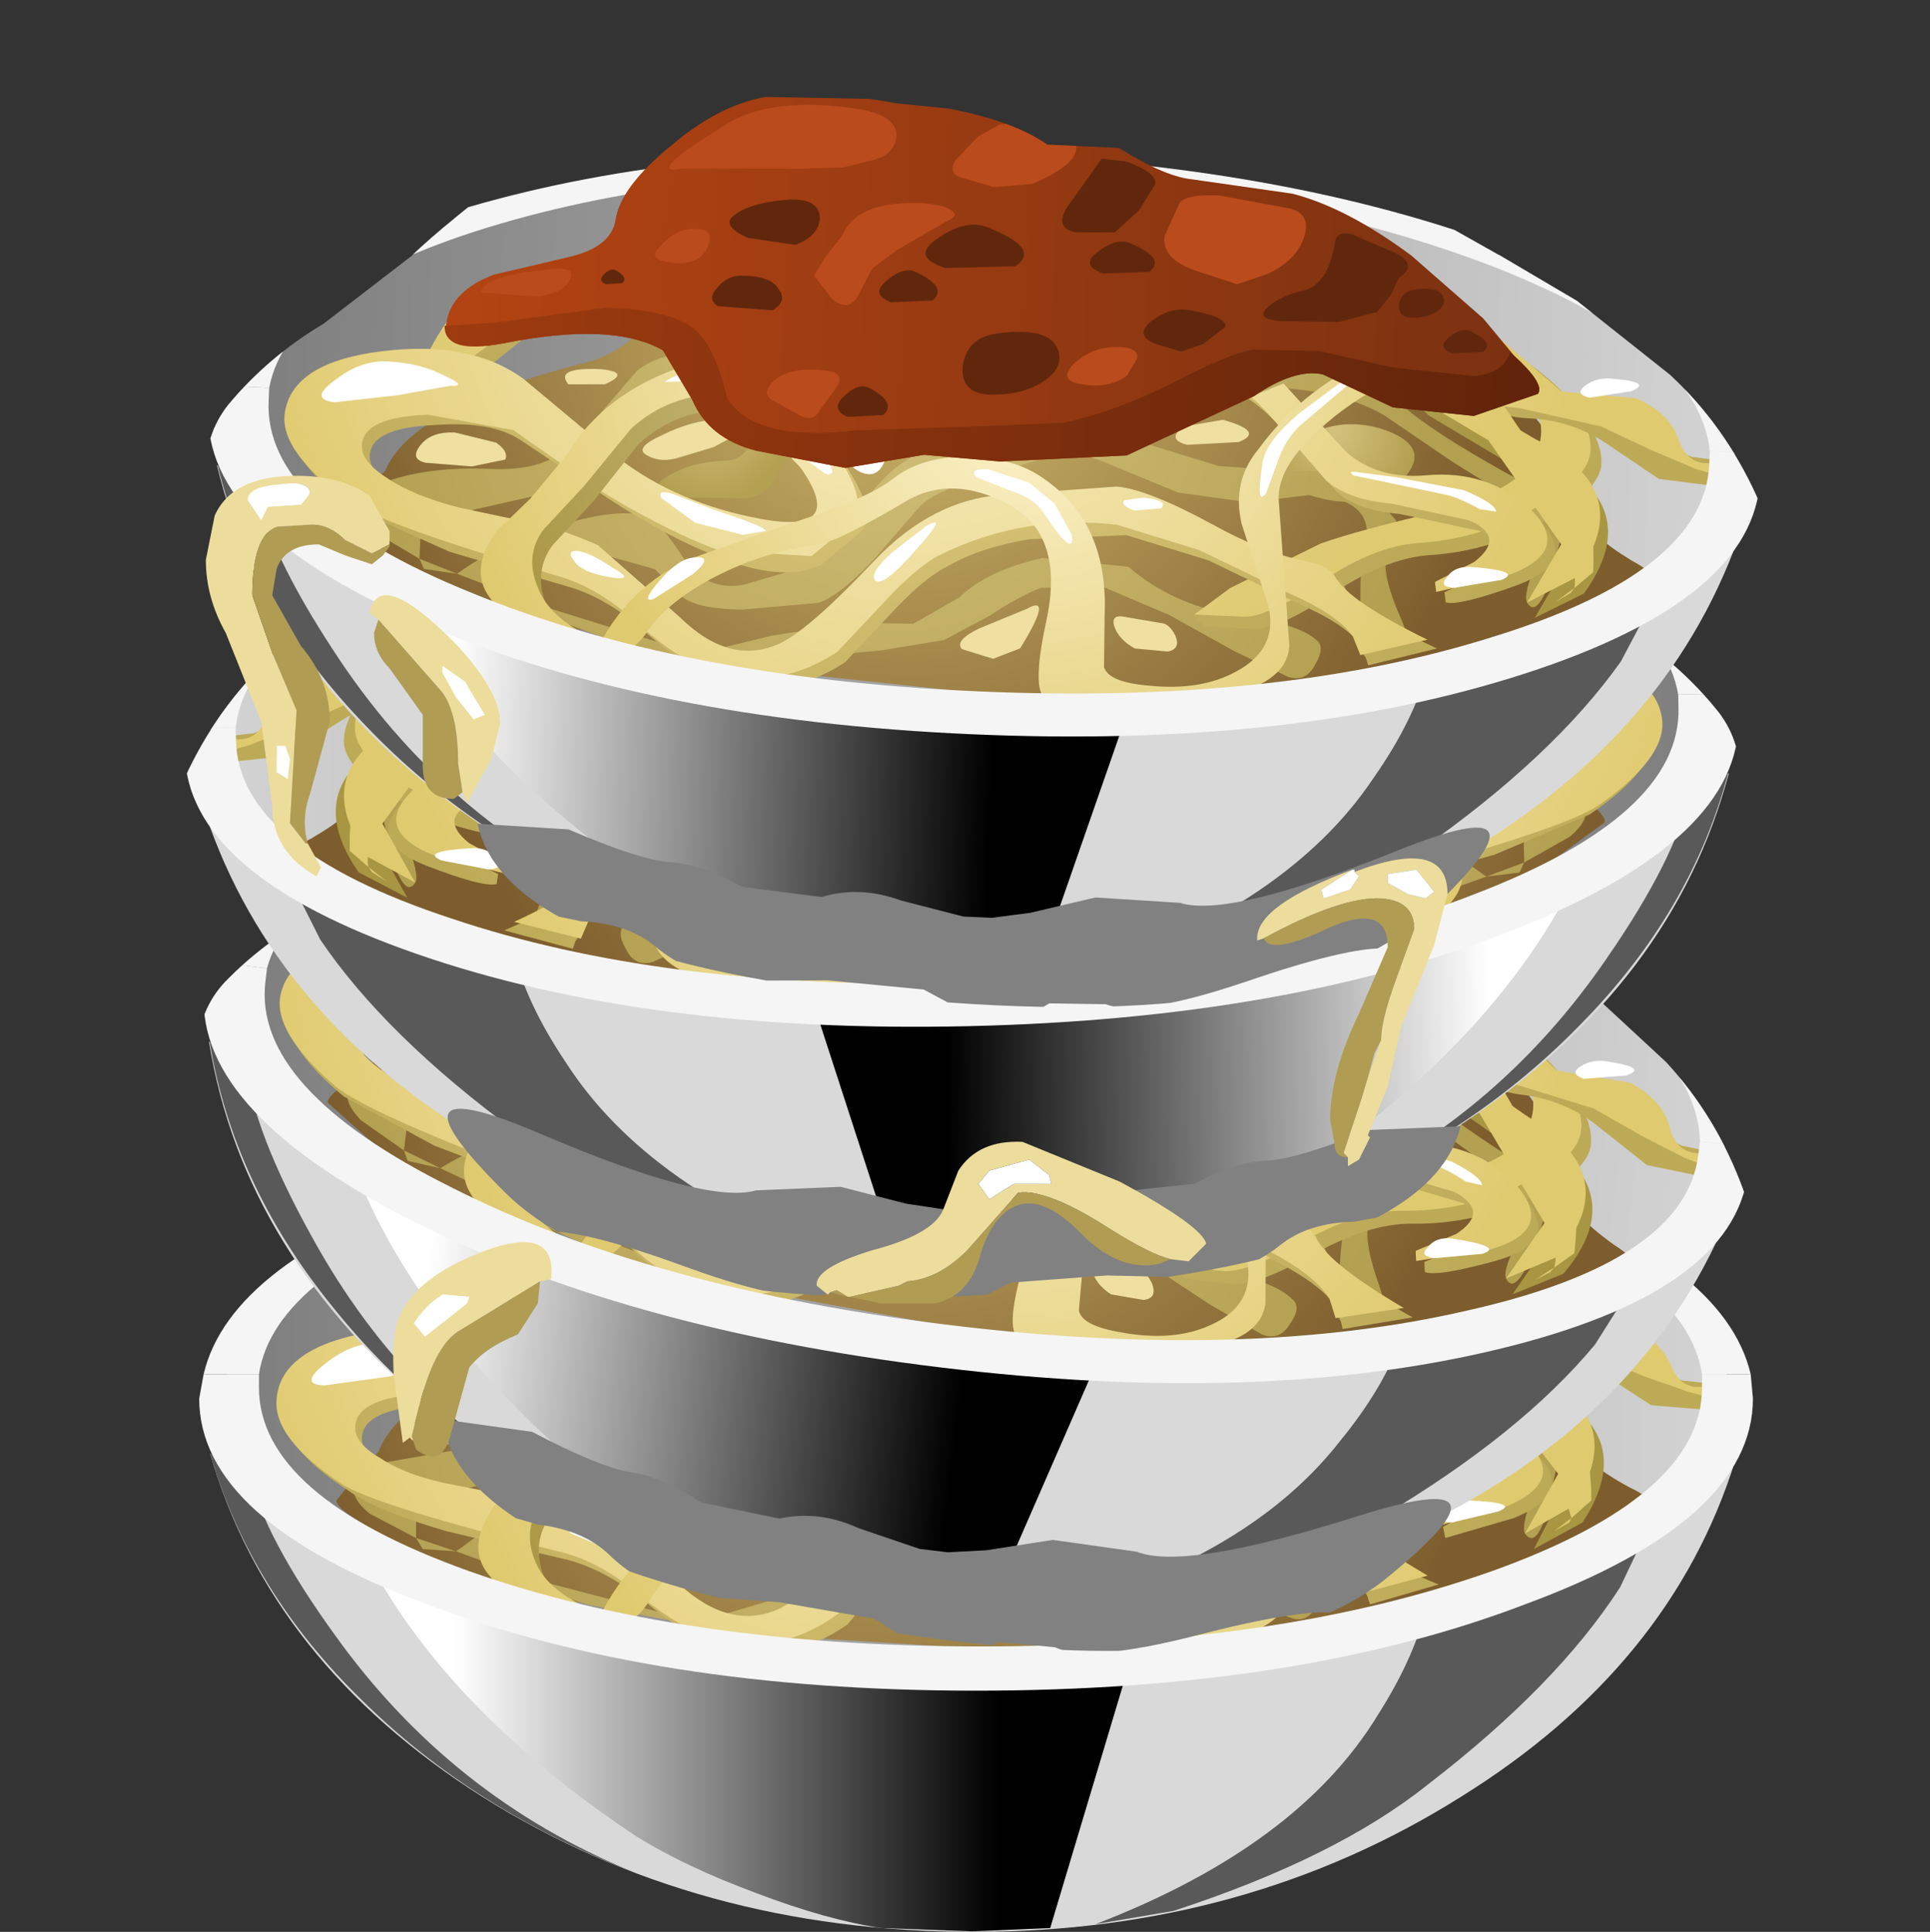 <?xml version="1.0" encoding="UTF-8" standalone="no"?>
<svg xmlns:xlink="http://www.w3.org/1999/xlink" height="43.65px" width="43.6px" xmlns="http://www.w3.org/2000/svg">
  <rect width="100%" height="100%" fill="#333333" stroke="none"/>
  <g transform="matrix(1.0, 0.0, 0.0, 1.0, 0.0, 0.0)">
    <use height="10.8" transform="matrix(1.0, 0.0, 0.0, 1.0, 4.75, 32.85)" width="34.45" xlink:href="#shape0"/>
    <use height="12.65" transform="matrix(0.75, 0.0, 0.0, 0.75, 7.9, 34.15)" width="24.35" xlink:href="#sprite0"/>
    <use height="13.1" transform="matrix(0.75, 0.0, 0.0, 0.75, 24.75, 33.65)" width="17.2" xlink:href="#sprite1"/>
    <use height="12.6" transform="matrix(0.75, 0.0, 0.0, 0.75, 4.75, 32.85)" width="12.75" xlink:href="#sprite2"/>
    <use height="14.0" transform="matrix(1.0, 0.0, 0.0, 1.0, 4.6, 23.9)" width="34.95" xlink:href="#shape4"/>
    <use height="1.4" transform="matrix(0.75, 0.0, 0.0, 0.75, 16.05, 26.3)" width="2.7" xlink:href="#sprite3"/>
    <use height="1.2" transform="matrix(0.75, 0.0, 0.0, 0.75, 15.75, 28.05)" width="2.1" xlink:href="#sprite4"/>
    <use height="1.95" transform="matrix(0.75, 0.0, 0.0, 0.75, 21.45, 29.012)" width="2.9" xlink:href="#sprite5"/>
    <use height="1.1" transform="matrix(0.75, 0.0, 0.0, 0.75, 24.262, 26.9)" width="1.95" xlink:href="#sprite6"/>
    <use height="2.35" transform="matrix(0.75, 0.0, 0.0, 0.75, 23.55, 25.0)" width="2.75" xlink:href="#sprite7"/>
    <use height="2.75" transform="matrix(0.75, 0.0, 0.0, 0.75, 28.2, 26.45)" width="4.25" xlink:href="#sprite8"/>
    <use height="0.9" transform="matrix(0.75, 0.0, 0.0, 0.75, 31.25, 27.65)" width="1.35" xlink:href="#sprite9"/>
    <use height="0.8" transform="matrix(0.75, 0.0, 0.0, 0.75, 32.3, 28.55)" width="1.3" xlink:href="#sprite10"/>
    <use height="1.25" transform="matrix(0.75, 0.0, 0.0, 0.75, 25.512, 28.4)" width="2.45" xlink:href="#sprite11"/>
    <use height="1.5" transform="matrix(0.75, 0.0, 0.0, 0.75, 20.55, 26.663)" width="2.95" xlink:href="#sprite12"/>
    <use height="1.1" transform="matrix(0.75, 0.0, 0.0, 0.75, 19.512, 27.75)" width="1.75" xlink:href="#sprite13"/>
    <use height="1.05" transform="matrix(0.75, 0.0, 0.0, 0.75, 18.712, 30.4)" width="1.5" xlink:href="#sprite14"/>
    <use height="0.5" transform="matrix(0.75, 0.0, 0.0, 0.75, 13.2, 28.05)" width="0.7" xlink:href="#sprite15"/>
    <use height="14.1" transform="matrix(1.0, 0.0, 0.0, 1.0, 4.5, 24.1)" width="35.1" xlink:href="#shape12"/>
    <use height="29.25" transform="matrix(0.745, 0.09, -0.09, 0.745, 5.698, 13.069)" width="47.0" xlink:href="#sprite16"/>
    <use height="29.25" transform="matrix(-0.75, 0.017, 0.017, 0.75, 39.102, 6.962)" width="47.0" xlink:href="#sprite16"/>
    <use height="29.25" transform="matrix(0.749, 0.033, -0.033, 0.749, 5.079, 0.012)" width="47.0" xlink:href="#sprite16"/>
    <use height="22.15" transform="matrix(1.0, 0.0, 0.0, 1.0, 4.65, 10.75)" width="28.05" xlink:href="#shape16"/>
  </g>
  <defs>
    <g id="shape0" transform="matrix(1.0, 0.0, 0.0, 1.0, -4.75, -32.85)">
      <path d="M39.05 33.05 L39.2 33.0 Q37.75 37.65 33.0 40.6 28.15 43.65 22.0 43.65 15.75 43.65 10.9 40.6 6.1 37.55 4.75 32.85 L5.05 32.95 Q6.55 34.05 11.2 34.8 L22.15 35.5 32.8 34.8 Q37.45 34.15 39.05 33.05" fill="#d9d9d9" fill-rule="evenodd" stroke="none"/>
    </g>
    <g id="sprite0" transform="matrix(1.0, 0.0, 0.0, 1.0, 0.0, 0.0)">
      <use height="12.65" transform="matrix(1.0, 0.0, 0.0, 1.0, 0.0, 0.0)" width="24.35" xlink:href="#shape1"/>
    </g>
    <g id="shape1" transform="matrix(1.0, 0.0, 0.0, 1.0, 0.0, 0.0)">
      <path d="M24.35 1.7 L21.1 12.55 18.75 12.65 16.0 12.55 Q14.35 12.3 12.25 11.5 10.1 10.7 8.65 9.8 4.05 6.75 1.55 3.1 0.3 1.25 0.0 0.0 L2.65 0.5 Q9.55 1.8 18.95 1.8 L24.35 1.7" fill="url(#gradient0)" fill-rule="evenodd" stroke="none"/>
    </g>
    <linearGradient gradientTransform="matrix(0.01, 0.0, 0.0, -0.01, 11.35, 6.35)" gradientUnits="userSpaceOnUse" id="gradient0" spreadMethod="pad" x1="-819.2" x2="819.2">
      <stop offset="0.0" stop-color="#ffffff"/>
      <stop offset="1.0" stop-color="#000000"/>
    </linearGradient>
    <g id="sprite1" transform="matrix(1.0, 0.0, 0.0, 1.0, 0.0, 0.0)">
      <use height="13.1" transform="matrix(1.0, 0.0, 0.0, 1.0, 0.0, 0.0)" width="17.2" xlink:href="#shape2"/>
    </g>
    <g id="shape2" transform="matrix(1.0, 0.0, 0.0, 1.0, 0.0, 0.0)">
      <path d="M10.15 1.55 Q14.85 0.85 17.2 0.0 L15.8 2.95 Q13.9 5.9 10.0 8.9 7.25 11.1 2.35 12.7 L0.0 13.1 Q6.1 10.75 8.5 6.8 9.65 5.0 10.0 3.4 L10.15 1.55" fill="#595959" fill-rule="evenodd" stroke="none"/>
    </g>
    <g id="sprite2" transform="matrix(1.0, 0.0, 0.0, 1.0, 0.0, 0.0)">
      <use height="12.6" transform="matrix(1.0, 0.0, 0.0, 1.0, 0.0, 0.0)" width="12.75" xlink:href="#shape3"/>
    </g>
    <g id="shape3" transform="matrix(1.0, 0.0, 0.0, 1.0, 0.0, 0.0)">
      <path d="M12.75 12.6 Q7.95 10.75 4.6 7.45 1.2 4.15 0.0 0.0 L0.4 0.1 1.15 0.55 Q1.65 2.55 3.75 5.45 7.25 10.35 12.75 12.6" fill="#595959" fill-rule="evenodd" stroke="none"/>
    </g>
    <g id="shape4" transform="matrix(1.0, 0.0, 0.0, 1.0, -4.6, -23.9)">
      <path d="M34.05 27.05 Q39.05 28.9 39.05 31.55 39.05 34.2 34.05 36.05 29.1 37.9 22.05 37.9 15.05 37.9 10.1 36.05 5.1 34.15 5.1 31.55 5.1 28.9 10.1 27.05 15.05 25.15 22.05 25.15 29.1 25.15 34.05 27.05" fill="url(#gradient1)" fill-rule="evenodd" stroke="none"/>
      <path d="M39.55 31.05 L38.45 31.05 Q38.1 28.75 33.4 27.1 28.65 25.5 22.15 25.5 15.65 25.5 10.9 27.1 6.2 28.75 5.85 31.05 L4.6 31.05 Q5.2 28.5 10.15 26.8 15.25 25.05 22.05 25.05 28.9 25.05 34.0 26.8 38.95 28.5 39.55 31.05" fill="#f5f5f5" fill-rule="evenodd" stroke="none"/>
      <path d="M37.15 34.4 Q35.65 35.3 33.15 36.05 29.15 37.3 24.55 37.4 L17.35 36.95 11.95 36.0 Q10.45 35.65 8.95 34.85 7.6 34.15 7.6 33.9 L8.0 33.4 8.55 32.8 Q9.1 31.35 12.9 30.2 13.9 29.95 14.95 28.55 15.95 27.25 16.55 27.25 19.75 26.95 21.85 27.25 L24.05 28.0 Q25.3 28.5 26.2 28.45 L29.75 28.2 Q32.25 28.1 32.8 28.6 L34.65 30.7 Q35.8 32.15 35.75 32.65 35.7 33.0 36.8 33.6 37.75 34.05 37.15 34.4" fill="url(#gradient2)" fill-rule="evenodd" stroke="none"/>
      <path d="M16.55 27.25 Q17.5 27.05 16.9 27.7 16.0 28.55 16.25 28.75 L17.4 28.7 18.3 28.55 Q18.45 28.9 17.8 29.2 L15.85 29.25 Q14.65 29.05 15.2 28.15 15.7 27.4 16.55 27.25" fill="url(#gradient3)" fill-rule="evenodd" stroke="none"/>
      <path d="M17.3 30.55 Q17.85 30.55 17.8 31.0 L17.65 31.95 17.3 32.75 Q16.95 33.1 16.55 33.1 L14.5 33.15 14.8 32.75 Q15.35 32.35 16.15 32.25 16.85 32.2 16.8 31.45 16.75 30.6 17.3 30.55" fill="url(#gradient4)" fill-rule="evenodd" stroke="none"/>
      <path d="M31.0 30.85 Q32.2 31.2 31.55 32.0 30.85 32.8 29.45 32.45 28.1 32.1 29.0 31.35 29.85 30.6 31.0 30.85" fill="url(#gradient5)" fill-rule="evenodd" stroke="none"/>
      <path d="M34.95 34.15 Q34.7 35.0 34.45 34.65 34.35 34.45 34.7 33.6 35.0 32.85 34.35 32.5 L32.65 31.55 31.05 30.55 Q29.85 29.95 27.75 30.1 L25.95 30.3 24.1 30.15 23.4 29.55 Q23.15 29.25 22.1 29.3 L19.6 29.75 17.3 30.25 15.45 30.45 Q14.65 30.7 14.25 31.3 L13.3 32.55 Q12.7 33.1 11.95 33.25 L10.3 33.7 Q9.45 34.0 9.4 34.2 L9.4 34.75 10.3 35.05 10.45 34.95 Q11.2 34.35 12.45 33.9 13.8 33.4 14.5 33.55 L15.4 34.55 Q15.95 35.2 16.75 35.05 L18.3 34.5 19.15 33.55 Q20.1 31.6 21.7 31.6 L22.8 31.15 24.2 31.05 27.4 31.9 29.2 31.9 Q30.1 31.8 30.7 32.2 L31.45 32.95 31.25 33.8 Q31.15 34.2 31.65 35.2 32.0 35.9 31.6 35.95 L30.95 36.1 30.85 36.0 30.7 34.95 Q30.65 34.05 30.75 33.55 31.0 32.45 29.45 32.45 L28.1 32.65 26.5 32.5 24.7 31.9 Q23.9 31.6 23.4 31.9 L21.95 32.4 Q20.95 32.75 20.65 33.1 L19.65 34.35 18.45 35.35 16.75 35.6 15.3 35.3 14.75 34.75 13.6 34.5 11.95 34.8 Q11.2 35.2 11.4 35.45 L12.5 35.8 15.75 36.65 17.45 36.15 19.3 35.8 20.65 35.75 Q21.2 35.65 21.65 35.1 22.25 34.45 23.5 34.15 L25.45 34.25 Q26.5 35.1 28.1 35.25 29.35 35.35 29.75 35.7 29.95 35.85 29.75 36.25 29.55 36.7 29.15 36.55 L27.9 36.05 26.4 35.3 24.9 34.75 23.5 34.8 Q23.05 35.0 22.35 35.5 L21.35 36.1 19.9 36.4 18.55 36.55 17.95 36.75 17.0 36.85 15.75 36.65 15.6 36.7 13.25 36.25 Q11.65 35.75 11.4 35.45 L10.3 35.05 9.55 35.0 9.4 34.75 8.35 34.2 Q7.5 33.5 8.65 33.05 L10.95 32.65 Q11.95 32.65 12.5 32.25 L13.3 31.35 14.15 30.3 Q14.75 29.8 15.95 29.8 L18.1 29.45 19.6 28.85 20.8 28.65 22.6 28.9 Q23.1 29.05 23.8 29.65 L26.0 29.8 29.35 29.5 Q30.5 29.5 31.45 30.3 L33.9 31.75 Q35.3 32.4 35.25 32.75 L34.95 34.15" fill="url(#gradient6)" fill-rule="evenodd" stroke="none"/>
      <path d="M36.0 31.5 Q35.95 32.1 34.8 32.8 33.6 33.55 32.2 33.7 31.2 33.8 30.0 34.7 28.85 35.5 28.35 35.5 L27.25 35.5 27.05 35.35 Q27.05 35.1 28.05 34.7 L31.75 33.4 Q34.3 32.4 34.65 31.75 35.1 30.95 34.5 30.15 33.9 29.4 32.95 29.2 L28.75 28.7 Q27.85 28.6 26.65 27.8 25.3 26.95 24.7 26.85 L22.75 26.35 Q21.7 26.1 20.5 26.85 L18.15 28.45 Q17.05 29.2 16.25 29.2 L14.0 29.05 11.95 29.35 10.2 30.85 Q9.25 31.7 9.4 31.1 9.8 29.8 10.6 29.05 11.35 28.35 12.35 28.35 L13.7 28.35 Q16.75 28.7 17.75 27.85 19.0 26.8 20.35 26.1 22.3 25.05 23.5 25.3 L25.9 26.65 Q27.4 27.75 28.65 27.95 L31.7 28.35 Q33.05 28.6 33.85 29.05 34.8 29.5 35.4 30.25 36.05 30.95 36.0 31.5" fill="url(#gradient7)" fill-rule="evenodd" stroke="none"/>
      <path d="M35.75 31.25 Q35.65 31.85 34.55 32.5 33.35 33.25 31.95 33.4 30.95 33.55 29.75 34.45 28.6 35.25 28.1 35.25 L26.95 35.25 27.75 34.6 29.75 33.55 32.45 32.65 Q34.05 32.15 34.45 31.45 34.9 30.7 34.25 29.9 33.65 29.15 32.65 28.95 L28.5 28.45 Q27.55 28.35 26.35 27.55 25.05 26.65 24.4 26.55 L22.55 26.05 Q21.45 25.85 20.25 26.55 L17.9 28.15 Q16.75 28.9 16.0 28.95 L13.75 28.75 11.7 29.05 9.95 30.55 Q8.95 31.4 9.15 30.8 10.0 28.1 12.1 28.1 L13.45 28.1 Q16.45 28.45 17.5 27.55 L20.05 25.8 Q22.0 24.75 23.2 25.05 24.0 25.25 25.6 26.4 27.1 27.5 28.4 27.65 L31.45 28.1 Q32.8 28.3 33.6 28.75 34.55 29.25 35.2 29.95 35.8 30.7 35.75 31.25" fill="url(#gradient8)" fill-rule="evenodd" stroke="none"/>
      <path d="M36.15 31.0 Q35.35 30.5 34.3 30.5 33.2 30.5 32.05 29.5 L30.35 27.75 Q29.7 27.0 28.15 27.1 26.8 27.2 25.85 27.75 L23.9 29.15 Q23.05 30.0 24.4 29.95 L26.8 29.35 Q27.8 29.1 28.7 29.95 L30.4 31.65 Q31.15 32.25 32.3 32.1 33.7 31.9 34.65 32.8 35.65 33.7 34.2 34.3 L32.65 34.75 32.6 34.5 33.45 34.0 Q34.15 33.4 33.3 33.1 L31.5 32.8 Q30.55 32.75 30.05 32.35 L28.75 30.95 Q27.9 30.1 27.2 30.05 L25.45 30.25 23.3 30.5 21.3 30.8 Q20.55 30.95 20.25 30.4 L19.45 28.45 18.55 26.8 Q17.8 26.1 16.9 26.0 15.65 25.8 15.4 27.25 15.1 28.6 16.2 29.65 L18.1 31.25 Q19.9 33.15 19.35 33.7 L18.5 34.5 Q17.7 34.9 16.4 34.5 L13.6 33.2 11.6 32.0 9.65 31.75 Q8.35 31.85 8.2 32.35 8.05 32.8 8.8 33.2 L10.45 33.8 12.0 34.05 13.6 34.5 15.55 36.05 Q16.75 37.1 17.8 36.55 L19.9 34.6 Q21.1 33.15 22.7 32.95 L25.3 32.65 Q26.0 32.7 27.5 33.4 28.7 34.0 29.65 34.15 30.2 34.25 30.35 34.5 30.65 35.05 32.5 35.8 L30.95 36.25 30.8 35.8 29.35 34.9 27.25 34.0 25.35 33.55 23.2 33.7 Q22.1 33.95 21.4 34.4 L20.05 35.6 19.15 36.7 Q17.8 37.65 16.3 37.2 15.55 37.0 14.65 36.25 13.75 35.5 12.85 35.25 L10.1 34.6 Q8.55 34.15 7.9 33.7 6.35 32.7 6.4 31.85 6.55 30.7 8.55 30.3 10.55 29.95 11.8 30.8 L14.05 32.5 Q15.4 33.45 17.3 33.7 19.3 34.0 18.15 32.55 L15.4 29.8 Q14.05 28.6 13.9 27.55 13.75 26.5 15.05 25.5 16.3 24.5 17.8 25.1 19.15 25.6 19.95 27.1 L20.55 29.45 Q20.75 30.2 22.1 29.3 L26.0 26.8 Q28.35 25.6 29.65 26.15 30.7 26.65 31.0 27.25 31.35 28.15 31.95 28.6 L33.75 29.85 35.3 29.95 Q35.95 29.8 36.95 30.55 37.95 31.25 38.1 31.2 L38.95 31.3 39.05 31.6 Q39.6 31.9 39.1 31.9 L37.3 31.75 36.15 31.0" fill="url(#gradient9)" fill-rule="evenodd" stroke="none"/>
      <path d="M35.95 30.6 Q35.15 30.25 34.1 30.25 32.95 30.25 31.8 29.35 L30.1 27.55 Q29.5 26.8 28.0 26.9 26.65 27.0 25.65 27.55 L23.7 28.9 Q22.85 29.8 24.25 29.7 L26.6 29.15 Q27.6 28.9 28.5 29.7 L30.25 31.45 Q31.0 32.05 32.05 31.9 33.45 31.7 34.45 32.55 35.45 33.45 34.0 34.05 L32.4 34.5 32.35 34.3 33.25 33.8 Q33.95 33.2 33.1 32.85 L31.3 32.55 Q30.35 32.5 29.8 32.1 L28.5 30.7 Q27.7 29.9 26.95 29.8 L25.3 30.0 23.1 30.25 21.1 30.55 Q20.35 30.7 20.05 30.15 L19.25 28.2 18.3 26.55 Q17.55 25.9 16.65 25.75 15.4 25.6 15.15 27.0 14.9 28.35 16.0 29.4 L17.9 31.0 Q19.7 32.9 19.15 33.55 L18.25 34.3 Q17.5 34.7 16.15 34.3 14.9 33.85 13.35 33.0 L11.4 31.75 9.45 31.5 Q8.2 31.6 8.05 32.1 7.9 32.55 8.6 32.95 9.2 33.35 10.25 33.55 L11.8 33.85 13.45 34.3 15.35 35.8 Q16.5 36.85 17.6 36.35 18.25 36.05 19.7 34.35 20.95 32.95 22.5 32.75 L25.1 32.45 Q25.8 32.5 27.25 33.2 L29.45 33.95 Q29.95 34.0 30.1 34.3 L32.25 35.6 30.75 36.0 30.55 35.6 Q30.2 35.1 29.1 34.7 L27.0 33.8 25.15 33.3 Q23.0 33.15 21.15 34.15 L19.9 35.35 18.95 36.45 Q17.6 37.45 16.1 37.0 15.35 36.8 14.4 36.0 13.5 35.25 12.6 35.05 8.6 34.05 7.75 33.55 6.15 32.5 6.25 31.6 6.35 30.45 8.35 30.1 10.35 29.8 11.6 30.6 L13.8 32.3 Q15.2 33.25 17.1 33.55 19.05 33.8 17.95 32.35 L15.15 29.65 Q13.8 28.35 13.75 27.35 13.6 26.3 14.85 25.3 16.1 24.25 17.55 24.85 18.9 25.4 19.75 26.9 L20.35 29.25 Q20.55 29.95 21.85 29.05 L25.75 26.6 Q28.15 25.35 29.4 25.9 30.5 26.4 30.8 27.05 31.2 27.95 31.75 28.45 L33.55 29.7 35.05 29.85 36.7 29.95 Q37.5 30.25 37.75 30.85 38.05 31.6 38.85 31.2 39.4 31.65 38.9 31.65 L38.15 31.45 37.15 31.1 35.95 30.6" fill="url(#gradient10)" fill-rule="evenodd" stroke="none"/>
      <path d="M35.95 32.2 Q36.6 33.1 35.75 34.4 L34.65 35.0 35.35 33.65 Q35.8 32.75 34.5 31.85 L32.05 30.55 Q31.15 29.7 30.6 29.55 29.8 29.35 27.4 30.6 25.25 31.75 22.95 31.75 L20.45 31.75 18.7 31.6 16.3 31.1 Q15.1 31.15 14.25 31.95 L13.3 33.3 12.4 34.3 Q12.0 34.9 12.3 35.65 12.85 36.75 15.45 37.2 L12.9 36.75 Q10.25 36.1 11.35 34.4 L12.05 33.65 12.85 32.55 Q13.6 31.2 15.25 30.55 L19.15 30.7 20.35 31.05 21.85 31.1 25.55 30.6 Q28.85 29.05 30.05 29.05 L31.55 29.35 33.0 30.4 34.7 31.3 Q35.6 31.7 35.95 32.2" fill="url(#gradient11)" fill-rule="evenodd" stroke="none"/>
      <path d="M35.75 31.85 Q36.4 32.75 35.5 34.05 L34.45 34.65 35.2 33.3 Q35.65 32.45 34.3 31.5 L31.9 30.2 Q30.95 29.4 30.4 29.25 29.55 29.05 27.25 30.25 25.05 31.45 22.75 31.45 L20.25 31.45 18.5 31.25 Q17.05 30.7 16.1 30.75 14.9 30.8 14.05 31.6 L13.05 32.95 12.2 34.0 Q11.8 34.6 12.1 35.3 12.6 36.45 15.25 36.85 L12.7 36.45 Q10.0 35.7 11.15 34.05 L11.85 33.3 12.7 32.2 Q13.4 30.9 15.0 30.25 L18.95 30.4 20.2 30.7 21.65 30.75 25.35 30.25 27.4 29.35 Q29.05 28.7 29.8 28.7 L31.3 29.0 32.8 30.05 Q33.35 30.5 34.45 30.95 35.35 31.35 35.75 31.85" fill="url(#gradient12)" fill-rule="evenodd" stroke="none"/>
      <path d="M35.2 33.3 L33.2 30.7 Q32.6 29.95 32.2 29.8 L31.0 29.9 Q30.05 30.45 29.45 31.15 28.65 31.95 28.75 32.65 L29.15 35.85 Q29.15 37.5 23.8 37.3 23.35 37.3 23.65 35.55 23.95 33.6 22.7 32.95 21.4 32.35 20.35 32.95 18.85 34.0 18.4 34.05 17.1 34.3 16.0 34.95 15.0 35.55 14.65 36.2 14.2 36.9 13.45 36.75 14.1 35.2 15.6 34.45 L18.05 33.5 20.0 32.5 Q20.65 31.95 21.7 31.9 22.75 31.9 23.5 32.35 24.95 33.3 24.95 35.35 L25.0 36.55 Q25.1 36.85 26.0 36.9 27.2 37.0 28.0 36.5 28.9 35.95 28.6 34.95 L27.95 33.15 Q27.7 32.2 28.25 31.45 29.15 30.1 30.55 29.35 32.45 28.45 33.5 29.9 L34.9 31.8 35.5 32.25 Q35.95 32.6 35.95 33.9 L35.5 34.3 35.45 34.4 35.1 34.6 35.5 34.3 35.2 33.3" fill="url(#gradient13)" fill-rule="evenodd" stroke="none"/>
      <path d="M16.1 25.2 Q16.4 25.2 16.05 25.4 L15.2 25.9 Q14.5 26.4 14.5 28.0 14.5 28.35 14.35 28.0 14.15 27.6 14.2 26.95 14.2 26.2 14.85 25.7 15.45 25.2 16.1 25.2" fill="#ffffff" fill-rule="evenodd" stroke="none"/>
      <path d="M8.5 30.35 L9.8 30.6 Q10.35 30.85 9.95 30.85 L8.8 31.1 7.35 31.3 Q6.75 31.3 7.3 30.85 7.9 30.35 8.5 30.35" fill="#ffffff" fill-rule="evenodd" stroke="none"/>
      <path d="M19.75 27.45 L19.85 28.3 Q19.6 28.3 19.45 27.75 L19.45 27.15 19.75 27.45" fill="#ffffff" fill-rule="evenodd" stroke="none"/>
      <path d="M22.9 25.3 L23.55 25.65 Q23.8 25.95 23.3 25.8 L22.3 25.75 21.55 25.75 Q21.25 25.7 21.85 25.5 L22.9 25.3" fill="#ffffff" fill-rule="evenodd" stroke="none"/>
      <path d="M28.95 26.0 Q29.35 26.15 29.35 26.35 29.35 26.55 28.9 26.35 L27.75 26.5 26.8 26.65 Q26.55 26.5 27.5 26.2 L28.95 26.0" fill="#ffffff" fill-rule="evenodd" stroke="none"/>
      <path d="M22.05 29.4 Q22.65 29.25 22.5 29.65 L21.7 30.1 Q21.1 30.1 21.4 29.8 L22.05 29.4" fill="#ffffff" fill-rule="evenodd" stroke="none"/>
      <path d="M36.25 29.5 Q37.1 29.55 36.6 29.8 L35.65 29.95 Q35.35 29.9 35.55 29.7 L36.25 29.5" fill="#ffffff" fill-rule="evenodd" stroke="none"/>
      <path d="M16.95 30.15 Q17.65 30.3 17.3 30.35 L16.4 30.3 15.25 30.5 14.8 30.55 Q15.05 30.3 15.75 30.2 L16.95 30.15" fill="#ffffff" fill-rule="evenodd" stroke="none"/>
      <path d="M11.15 28.45 L11.8 28.45 11.5 28.65 10.75 29.25 10.3 29.55 Q10.1 29.35 10.5 28.95 L11.15 28.45" fill="#ffffff" fill-rule="evenodd" stroke="none"/>
      <path d="M23.1 32.45 L23.7 32.9 24.1 33.55 Q24.25 34.15 23.45 33.1 L22.65 32.65 21.9 32.35 Q21.7 32.2 22.15 32.2 L23.1 32.45" fill="#ffffff" fill-rule="evenodd" stroke="none"/>
      <path d="M25.7 32.65 Q26.3 32.7 26.1 32.9 L25.5 32.95 Q25.15 32.85 25.3 32.75 L25.7 32.65" fill="#ffffff" fill-rule="evenodd" stroke="none"/>
      <path d="M20.8 33.55 Q21.35 33.2 20.65 34.05 L19.75 34.8 Q19.6 34.65 20.05 34.15 L20.8 33.55" fill="#ffffff" fill-rule="evenodd" stroke="none"/>
      <path d="M30.2 29.75 Q30.65 29.5 30.15 29.95 L29.2 30.85 28.7 31.75 28.45 32.45 Q28.25 32.8 28.35 31.75 28.4 31.3 29.2 30.55 L30.2 29.75" fill="#ffffff" fill-rule="evenodd" stroke="none"/>
      <path d="M31.4 31.95 L32.95 32.2 Q33.65 32.45 33.7 32.65 L33.3 32.6 32.5 32.3 30.4 31.95 Q30.25 31.85 30.55 31.9 L31.4 31.95" fill="#ffffff" fill-rule="evenodd" stroke="none"/>
      <path d="M33.15 33.9 Q34.35 33.95 33.85 34.15 L32.8 34.4 Q32.45 34.4 32.65 34.15 32.8 33.9 33.15 33.9" fill="#ffffff" fill-rule="evenodd" stroke="none"/>
      <path d="M13.3 30.3 Q14.05 30.35 13.45 30.65 L12.6 30.7 Q12.25 30.3 13.3 30.3" fill="#efdfa1" fill-rule="evenodd" stroke="none"/>
      <path d="M10.1 31.9 L11.05 32.05 11.25 32.45 10.5 32.65 9.45 32.6 Q9.1 32.5 9.35 32.2 9.55 31.9 10.1 31.9" fill="#efdfa1" fill-rule="evenodd" stroke="none"/>
      <path d="M16.1 31.3 Q16.75 31.3 16.6 31.6 16.45 31.85 15.95 31.95 L15.2 32.2 14.5 32.2 Q14.1 32.05 14.8 31.75 15.45 31.35 16.1 31.3" fill="#efdfa1" fill-rule="evenodd" stroke="none"/>
      <path d="M18.35 31.9 Q18.85 32.5 18.5 32.45 18.1 32.35 17.8 32.0 17.6 31.7 17.8 31.6 18.0 31.5 18.35 31.9" fill="#ffffff" fill-rule="evenodd" stroke="none"/>
      <path d="M16.05 33.4 L17.2 33.8 16.7 33.9 15.6 33.7 14.8 33.15 Q14.7 32.95 15.05 33.05 L16.05 33.4" fill="#ffffff" fill-rule="evenodd" stroke="none"/>
      <path d="M19.6 31.8 Q19.95 31.8 19.8 32.15 19.65 32.5 19.3 32.35 18.95 32.2 19.1 32.0 19.25 31.8 19.6 31.8" fill="#ffffff" fill-rule="evenodd" stroke="none"/>
      <path d="M21.85 27.6 Q22.75 27.7 22.75 27.95 22.7 28.15 22.25 28.15 L21.35 28.05 20.65 27.8 Q20.5 27.65 20.85 27.55 L21.85 27.6" fill="#ffffff" fill-rule="evenodd" stroke="none"/>
      <path d="M25.15 28.75 Q27.1 28.75 26.25 28.9 L24.85 29.2 Q24.45 29.15 24.6 28.95 24.75 28.75 25.15 28.75" fill="#efdfa1" fill-rule="evenodd" stroke="none"/>
      <path d="M25.8 30.2 Q26.5 29.95 26.2 30.25 L25.3 30.75 23.85 31.05 22.6 31.05 Q22.3 31.0 23.0 30.85 L24.25 30.65 25.1 30.5 25.8 30.2" fill="#ffffff" fill-rule="evenodd" stroke="none"/>
      <path d="M26.2 35.5 Q26.4 35.5 26.55 35.75 L26.4 36.1 25.65 36.1 25.15 35.6 Q25.1 35.35 25.3 35.35 L26.2 35.5" fill="#efdfa1" fill-rule="evenodd" stroke="none"/>
      <path d="M23.2 35.3 Q23.8 34.9 23.05 36.2 L22.45 36.45 21.75 36.25 Q21.55 36.1 22.15 35.8 L23.2 35.3" fill="#efdfa1" fill-rule="evenodd" stroke="none"/>
      <path d="M13.75 34.75 Q14.35 35.05 13.75 35.0 L12.9 34.65 Q12.7 34.45 13.0 34.45 L13.75 34.75" fill="#ffffff" fill-rule="evenodd" stroke="none"/>
      <path d="M15.6 34.45 Q16.1 34.4 15.6 34.85 L14.75 35.45 Q14.45 35.55 14.85 35.05 15.25 34.5 15.6 34.45" fill="#ffffff" fill-rule="evenodd" stroke="none"/>
      <path d="M30.9 28.9 Q32.45 29.35 32.7 30.25 32.4 29.95 31.35 29.5 L30.15 29.05 Q30.0 28.9 30.25 28.85 L30.9 28.9" fill="#ffffff" fill-rule="evenodd" stroke="none"/>
      <path d="M27.4 30.85 Q28.4 31.05 27.8 31.3 L26.65 31.45 Q26.15 31.3 26.55 31.0 L27.4 30.85" fill="#efdfa1" fill-rule="evenodd" stroke="none"/>
      <path d="M19.4 29.85 Q19.85 29.8 19.8 30.15 L19.4 30.5 19.1 30.2 Q19.1 29.95 19.4 29.85" fill="#ffffff" fill-rule="evenodd" stroke="none"/>
      <path d="M17.95 27.25 Q18.25 27.15 18.1 27.4 L17.5 27.85 16.05 28.3 Q15.75 28.25 16.1 28.1 L16.75 27.9 17.25 27.65 17.95 27.25" fill="#ffffff" fill-rule="evenodd" stroke="none"/>
      <path d="M28.75 25.65 Q30.0 25.9 31.5 26.95 L33.2 28.3 33.95 29.1 Q34.65 29.7 34.5 29.95 L33.1 30.5 31.25 30.4 29.65 29.7 Q29.0 29.6 28.1 30.25 26.8 31.25 25.3 31.75 L22.45 32.0 20.7 31.9 18.95 32.3 16.9 32.0 Q15.85 31.75 15.4 30.9 L14.7 29.8 Q13.55 29.2 11.1 29.8 9.7 30.15 9.8 29.4 9.85 28.7 10.8 28.3 L12.55 27.8 Q13.45 27.55 13.5 26.95 13.6 26.2 14.65 25.2 15.8 24.15 16.9 23.95 L19.7 24.0 22.3 24.15 Q23.55 24.05 24.6 24.7 25.8 25.4 26.5 25.45 L28.75 25.65" fill="url(#gradient14)" fill-rule="evenodd" stroke="none"/>
      <path d="M29.65 29.7 Q29.0 29.6 28.1 30.25 26.8 31.25 25.3 31.75 L22.45 32.0 20.7 31.9 18.95 32.3 16.9 32.0 Q15.85 31.75 15.4 30.9 L14.7 29.8 Q13.55 29.2 11.1 29.8 9.75 30.1 9.75 29.5 L10.85 29.35 13.35 28.9 Q14.85 28.9 15.4 29.35 15.85 29.65 16.2 30.85 16.85 31.8 19.15 31.45 L22.1 31.2 23.8 31.05 Q25.0 30.75 26.25 30.05 27.5 29.35 28.0 29.2 28.8 29.05 29.5 29.2 L31.2 29.5 33.05 29.6 Q33.7 29.5 33.85 29.05 L33.95 29.1 Q34.65 29.7 34.5 29.95 L33.1 30.5 31.25 30.4 29.65 29.7" fill="url(#gradient15)" fill-rule="evenodd" stroke="none"/>
    </g>
    <linearGradient gradientTransform="matrix(0.021, 0.0, 0.0, -0.021, 22.05, 31.55)" gradientUnits="userSpaceOnUse" id="gradient1" spreadMethod="pad" x1="-819.2" x2="819.2">
      <stop offset="0.0" stop-color="#7d7d7d"/>
      <stop offset="1.0" stop-color="#d4d4d4"/>
    </linearGradient>
    <radialGradient cx="0" cy="0" gradientTransform="matrix(-0.002, 0.018, 0.017, 0.002, 20.35, 28.1)" gradientUnits="userSpaceOnUse" id="gradient2" r="819.2" spreadMethod="pad">
      <stop offset="0.0" stop-color="#d6c071"/>
      <stop offset="1.0" stop-color="#7d5d2d"/>
    </radialGradient>
    <radialGradient cx="0" cy="0" gradientTransform="matrix(-3.0E-4, 0.003, 0.002, 3.0E-4, 16.45, 27.4)" gradientUnits="userSpaceOnUse" id="gradient3" r="819.2" spreadMethod="pad">
      <stop offset="0.0" stop-color="#d4c17d"/>
      <stop offset="1.0" stop-color="#b3a051"/>
    </radialGradient>
    <radialGradient cx="0" cy="0" gradientTransform="matrix(-3.0E-4, 0.003, 0.003, 3.0E-4, 15.9, 30.8)" gradientUnits="userSpaceOnUse" id="gradient4" r="819.2" spreadMethod="pad">
      <stop offset="0.0" stop-color="#d4c17d"/>
      <stop offset="1.0" stop-color="#b3a051"/>
    </radialGradient>
    <radialGradient cx="0" cy="0" gradientTransform="matrix(-2.0E-4, 0.002, 0.002, 3.0E-4, 29.95, 31.0)" gradientUnits="userSpaceOnUse" id="gradient5" r="819.2" spreadMethod="pad">
      <stop offset="0.0" stop-color="#d4c17d"/>
      <stop offset="1.0" stop-color="#b3a051"/>
    </radialGradient>
    <radialGradient cx="0" cy="0" gradientTransform="matrix(-0.002, 0.016, 0.015, 0.002, 19.7, 29.4)" gradientUnits="userSpaceOnUse" id="gradient6" r="819.2" spreadMethod="pad">
      <stop offset="0.0" stop-color="#d4c17d"/>
      <stop offset="1.0" stop-color="#b3a051"/>
    </radialGradient>
    <radialGradient cx="0" cy="0" gradientTransform="matrix(-0.002, 0.016, 0.015, 0.002, 20.8, 26.25)" gradientUnits="userSpaceOnUse" id="gradient7" r="819.2" spreadMethod="pad">
      <stop offset="0.0" stop-color="#c7b577"/>
      <stop offset="1.0" stop-color="#bdaa57"/>
    </radialGradient>
    <radialGradient cx="0" cy="0" gradientTransform="matrix(-0.002, 0.016, 0.015, 0.002, 20.5, 25.95)" gradientUnits="userSpaceOnUse" id="gradient8" r="819.2" spreadMethod="pad">
      <stop offset="0.0" stop-color="#e3d49d"/>
      <stop offset="1.0" stop-color="#e0ca70"/>
    </radialGradient>
    <radialGradient cx="0" cy="0" gradientTransform="matrix(-0.002, 0.02, 0.019, 0.002, 20.5, 26.05)" gradientUnits="userSpaceOnUse" id="gradient9" r="819.2" spreadMethod="pad">
      <stop offset="0.0" stop-color="#e6d189"/>
      <stop offset="1.0" stop-color="#bdaa57"/>
    </radialGradient>
    <radialGradient cx="0" cy="0" gradientTransform="matrix(-0.002, 0.02, 0.019, 0.002, 20.3, 25.85)" gradientUnits="userSpaceOnUse" id="gradient10" r="819.2" spreadMethod="pad">
      <stop offset="0.0" stop-color="#fff6d4"/>
      <stop offset="1.0" stop-color="#e0ca70"/>
    </radialGradient>
    <radialGradient cx="0" cy="0" gradientTransform="matrix(-0.002, 0.015, 0.014, 0.002, 21.8, 29.8)" gradientUnits="userSpaceOnUse" id="gradient11" r="819.2" spreadMethod="pad">
      <stop offset="0.0" stop-color="#d6c894"/>
      <stop offset="1.0" stop-color="#a89642"/>
    </radialGradient>
    <radialGradient cx="0" cy="0" gradientTransform="matrix(-0.002, 0.015, 0.014, 0.002, 21.6, 29.5)" gradientUnits="userSpaceOnUse" id="gradient12" r="819.2" spreadMethod="pad">
      <stop offset="0.0" stop-color="#fff6d4"/>
      <stop offset="1.0" stop-color="#e0ca70"/>
    </radialGradient>
    <radialGradient cx="0" cy="0" gradientTransform="matrix(-0.002, 0.014, 0.013, 0.002, 23.1, 29.8)" gradientUnits="userSpaceOnUse" id="gradient13" r="819.2" spreadMethod="pad">
      <stop offset="0.0" stop-color="#fff6d4"/>
      <stop offset="1.0" stop-color="#e0ca70"/>
    </radialGradient>
    <linearGradient gradientTransform="matrix(0.015, 0.0, 0.0, -0.015, 22.15, 28.1)" gradientUnits="userSpaceOnUse" id="gradient14" spreadMethod="pad" x1="-819.2" x2="819.2">
      <stop offset="0.0" stop-color="#b34312"/>
      <stop offset="1.0" stop-color="#7a3111"/>
    </linearGradient>
    <linearGradient gradientTransform="matrix(0.015, 0.0, 0.0, -0.015, 22.15, 30.6)" gradientUnits="userSpaceOnUse" id="gradient15" spreadMethod="pad" x1="-819.2" x2="819.2">
      <stop offset="0.0" stop-color="#9e3b10"/>
      <stop offset="1.0" stop-color="#61240a"/>
    </linearGradient>
    <g id="sprite3" transform="matrix(1.0, 0.0, 0.0, 1.0, 0.0, 0.0)">
      <use height="1.4" transform="matrix(1.0, 0.0, 0.0, 1.0, 0.0, 0.0)" width="2.7" xlink:href="#shape5"/>
    </g>
    <g id="shape5" transform="matrix(1.0, 0.0, 0.0, 1.0, 0.0, 0.0)">
      <path d="M2.7 0.5 Q2.7 1.05 2.0 1.35 L0.55 1.2 Q-0.2 0.9 0.05 0.6 0.5 0.15 1.7 0.0 2.65 -0.1 2.7 0.5" fill="#60270d" fill-rule="evenodd" stroke="none"/>
    </g>
    <g id="sprite4" transform="matrix(1.0, 0.0, 0.0, 1.0, 0.0, 0.0)">
      <use height="1.2" transform="matrix(1.0, 0.0, 0.0, 1.0, 0.0, 0.0)" width="2.1" xlink:href="#shape6"/>
    </g>
    <g id="shape6" transform="matrix(1.0, 0.0, 0.0, 1.0, 0.0, 0.0)">
      <path d="M2.0 0.35 Q2.3 0.7 1.85 1.0 L0.2 0.95 Q-0.15 0.75 0.15 0.4 0.4 0.05 0.8 0.0 1.75 -0.05 2.0 0.35" fill="#60270d" fill-rule="evenodd" stroke="none"/>
    </g>
    <g id="sprite5" transform="matrix(1.0, 0.0, 0.0, 1.0, 0.0, 0.05)">
      <use height="1.95" transform="matrix(1.0, 0.0, 0.0, 1.0, 0.0, -0.05)" width="2.9" xlink:href="#shape7"/>
    </g>
    <g id="shape7" transform="matrix(1.0, 0.0, 0.0, 1.0, 0.0, 0.05)">
      <path d="M2.75 0.3 Q3.05 0.7 2.75 1.15 2.1 1.9 0.75 1.9 -0.05 1.85 0.0 1.05 0.1 0.2 1.0 0.05 2.35 -0.2 2.75 0.3" fill="#60270d" fill-rule="evenodd" stroke="none"/>
    </g>
    <g id="sprite6" transform="matrix(1.0, 0.0, 0.0, 1.0, 0.05, 0.0)">
      <use height="1.5" transform="matrix(0.661, 0.0, 0.0, 0.733, -0.05, 0.013)" width="2.95" xlink:href="#shape8"/>
    </g>
    <g id="shape8" transform="matrix(1.0, 0.0, 0.0, 1.0, 0.0, 0.05)">
      <path d="M1.9 0.05 Q3.45 0.6 2.7 1.15 L0.6 1.3 Q-0.5 1.0 0.35 0.4 1.2 -0.25 1.9 0.05" fill="#60270d" fill-rule="evenodd" stroke="none"/>
    </g>
    <g id="sprite7" transform="matrix(1.0, 0.0, 0.0, 1.0, 0.0, 0.0)">
      <use height="2.35" transform="matrix(1.0, 0.0, 0.0, 1.0, 0.0, 0.0)" width="2.75" xlink:href="#shape9"/>
    </g>
    <g id="shape9" transform="matrix(1.0, 0.0, 0.0, 1.0, 0.0, 0.0)">
      <path d="M1.85 0.1 Q2.8 0.4 2.75 0.75 L2.3 1.55 1.6 2.25 0.4 2.3 Q-0.2 2.2 0.1 1.6 L0.75 0.6 1.1 0.05 1.85 0.1" fill="#60270d" fill-rule="evenodd" stroke="none"/>
    </g>
    <g id="sprite8" transform="matrix(1.0, 0.0, 0.0, 1.0, 0.0, 0.0)">
      <use height="2.75" transform="matrix(1.0, 0.0, 0.0, 1.0, 0.0, 0.0)" width="4.25" xlink:href="#shape10"/>
    </g>
    <g id="shape10" transform="matrix(1.0, 0.0, 0.0, 1.0, 0.0, 0.0)">
      <path d="M3.75 0.5 Q4.65 0.85 4.0 1.3 L3.8 1.8 3.4 2.35 2.25 2.7 0.6 2.75 Q-0.3 2.75 0.1 2.35 0.45 2.0 1.15 1.8 1.9 1.6 2.05 0.25 2.1 -0.05 2.55 0.05 L3.75 0.5" fill="#60270d" fill-rule="evenodd" stroke="none"/>
    </g>
    <g id="sprite9" transform="matrix(1.0, 0.0, 0.0, 1.0, 0.0, 0.0)">
      <use height="1.95" transform="matrix(0.466, 0.0, 0.0, 0.462, 0.0, -0.023)" width="2.9" xlink:href="#shape7"/>
    </g>
    <g id="sprite10" transform="matrix(1.0, 0.0, 0.0, 1.0, 0.0, 0.0)">
      <use height="1.5" transform="matrix(0.441, 0.0, 0.0, 0.533, 0.0, 0.023)" width="2.95" xlink:href="#shape8"/>
    </g>
    <g id="sprite11" transform="matrix(1.0, 0.0, 0.0, 1.0, 0.05, 0.0)">
      <use height="1.25" transform="matrix(1.0, 0.0, 0.0, 1.0, -0.05, 0.0)" width="2.45" xlink:href="#shape11"/>
    </g>
    <g id="shape11" transform="matrix(1.0, 0.0, 0.0, 1.0, 0.05, 0.0)">
      <path d="M1.35 0.0 Q2.45 0.15 2.4 0.45 L1.75 1.0 1.1 1.25 0.3 1.05 Q-0.35 0.8 0.2 0.35 0.75 -0.1 1.35 0.0" fill="#60270d" fill-rule="evenodd" stroke="none"/>
    </g>
    <g id="sprite12" transform="matrix(1.0, 0.0, 0.0, 1.0, 0.0, 0.05)">
      <use height="1.5" transform="matrix(1.0, 0.0, 0.0, 1.0, 0.0, -0.05)" width="2.95" xlink:href="#shape8"/>
    </g>
    <g id="sprite13" transform="matrix(1.0, 0.0, 0.0, 1.0, 0.05, 0.0)">
      <use height="1.5" transform="matrix(0.593, 0.0, 0.0, 0.733, -0.05, 0.013)" width="2.95" xlink:href="#shape8"/>
    </g>
    <g id="sprite14" transform="matrix(1.0, 0.0, 0.0, 1.0, 0.05, 0.0)">
      <use height="1.5" transform="matrix(0.508, 0.0, 0.0, 0.7, -0.05, 0.015)" width="2.95" xlink:href="#shape8"/>
    </g>
    <g id="sprite15" transform="matrix(1.0, 0.0, 0.0, 1.0, 0.0, 0.0)">
      <use height="1.5" transform="matrix(0.237, 0.0, 0.0, 0.333, 0.0, -0.017)" width="2.95" xlink:href="#shape8"/>
    </g>
    <g id="shape12" transform="matrix(1.0, 0.0, 0.0, 1.0, -4.5, -24.1)">
      <path d="M18.7 24.15 Q19.75 24.25 19.75 24.7 19.75 25.15 19.25 25.3 L18.6 25.5 17.65 25.6 14.95 25.7 Q14.05 25.9 16.0 24.6 16.9 24.0 18.7 24.15" fill="#ba4b1c" fill-rule="evenodd" stroke="none"/>
      <path d="M12.1 28.1 Q12.7 28.0 12.55 28.3 L11.8 28.75 10.55 28.7 Q10.55 28.3 12.1 28.1" fill="#ba4b1c" fill-rule="evenodd" stroke="none"/>
      <path d="M15.25 27.05 Q15.8 27.0 15.6 27.45 15.45 27.85 14.8 27.85 14.2 27.8 14.55 27.45 14.85 27.1 15.25 27.05" fill="#ba4b1c" fill-rule="evenodd" stroke="none"/>
      <path d="M22.8 24.3 Q23.65 24.25 23.8 24.75 23.95 25.15 22.9 25.7 L22.0 25.8 21.25 25.6 Q20.95 25.55 21.1 25.25 L21.6 24.7 22.1 24.4 22.8 24.3" fill="#ba4b1c" fill-rule="evenodd" stroke="none"/>
      <path d="M19.75 26.3 L20.9 26.3 Q21.4 26.45 20.95 26.65 L20.45 26.95 19.9 27.3 19.35 27.75 19.05 28.4 Q18.85 28.75 18.5 28.5 L18.05 28.0 18.25 27.55 18.65 27.05 Q18.85 26.45 19.75 26.3" fill="#ba4b1c" fill-rule="evenodd" stroke="none"/>
      <path d="M18.45 30.1 Q18.85 30.15 18.7 30.45 L18.3 31.0 Q18.2 31.3 17.9 31.15 L17.3 30.85 Q16.9 30.7 17.25 30.4 17.65 30.05 18.45 30.1" fill="#ba4b1c" fill-rule="evenodd" stroke="none"/>
      <path d="M24.9 29.3 Q25.45 29.25 25.45 29.5 L25.2 29.95 24.1 30.15 Q23.65 30.1 24.0 29.7 24.4 29.35 24.9 29.3" fill="#ba4b1c" fill-rule="evenodd" stroke="none"/>
      <path d="M28.75 26.0 Q29.2 26.1 29.05 26.65 L28.3 27.5 27.6 27.75 26.65 27.5 Q25.9 27.25 25.9 26.75 L26.2 26.0 Q26.35 25.75 27.1 25.75 L28.75 26.0" fill="#ba4b1c" fill-rule="evenodd" stroke="none"/>
      <path d="M38.45 31.05 L39.55 31.05 39.6 31.6 Q39.6 34.35 34.45 36.25 29.35 38.2 22.05 38.2 14.8 38.2 9.65 36.25 4.5 34.35 4.5 31.6 L4.6 31.05 5.85 31.05 5.85 31.35 Q5.85 33.8 10.6 35.5 15.4 37.2 22.15 37.2 28.9 37.2 33.7 35.5 38.45 33.8 38.45 31.35 L38.45 31.05" fill="#f5f5f5" fill-rule="evenodd" stroke="none"/>
    </g>
    <g id="sprite16" transform="matrix(1.0, 0.0, 0.0, 1.0, 0.05, 2.05)">
      <clipPath id="clipPath0" transform="matrix(1.0, 0.0, 0.0, 1.0, 0.05, 2.05)">
        <use height="27.55" transform="matrix(1.0, 0.0, 0.0, 1.0, -0.05, -2.05)" width="47.0" xlink:href="#shape13"/>
      </clipPath>
      <g clip-path="url(#clipPath0)">
        <use height="10.8" transform="matrix(1.332, 0.0, 0.0, 1.333, 0.329, 11.95)" width="34.45" xlink:href="#shape0"/>
        <use height="12.65" transform="matrix(1.0, 0.0, 0.0, 1.0, 4.55, 13.7)" width="24.35" xlink:href="#sprite0"/>
        <use height="13.1" transform="matrix(1.0, 0.0, 0.0, 1.0, 27.05, 13.05)" width="17.2" xlink:href="#sprite1"/>
        <use height="12.6" transform="matrix(1.0, 0.0, 0.0, 1.0, 0.35, 11.95)" width="12.75" xlink:href="#sprite2"/>
        <use height="18.7" transform="matrix(1.0, 0.0, 0.0, 1.0, 0.1, 0.0)" width="46.65" xlink:href="#shape14"/>
        <use height="1.4" transform="matrix(1.0, 0.0, 0.0, 1.0, 15.45, 3.2)" width="2.7" xlink:href="#sprite3"/>
        <use height="1.2" transform="matrix(1.0, 0.0, 0.0, 1.0, 15.0, 5.55)" width="2.1" xlink:href="#sprite4"/>
        <use height="1.95" transform="matrix(1.0, 0.0, 0.0, 1.0, 22.65, 6.85)" width="2.9" xlink:href="#sprite5"/>
        <use height="1.1" transform="matrix(1.0, 0.0, 0.0, 1.0, 26.35, 4.0)" width="1.95" xlink:href="#sprite6"/>
        <use height="2.35" transform="matrix(1.0, 0.0, 0.0, 1.0, 25.45, 1.5)" width="2.75" xlink:href="#sprite7"/>
        <use height="2.75" transform="matrix(1.0, 0.0, 0.0, 1.0, 31.65, 3.45)" width="4.25" xlink:href="#sprite8"/>
        <use height="0.9" transform="matrix(1.0, 0.0, 0.0, 1.0, 35.7, 5.05)" width="1.35" xlink:href="#sprite9"/>
        <use height="0.8" transform="matrix(1.0, 0.0, 0.0, 1.0, 37.1, 6.2)" width="1.3" xlink:href="#sprite10"/>
        <use height="1.25" transform="matrix(1.0, 0.0, 0.0, 1.0, 28.05, 6.0)" width="2.45" xlink:href="#sprite11"/>
        <use height="1.5" transform="matrix(1.0, 0.0, 0.0, 1.0, 21.4, 3.7)" width="2.95" xlink:href="#sprite12"/>
        <use height="1.1" transform="matrix(1.0, 0.0, 0.0, 1.0, 20.05, 5.15)" width="1.75" xlink:href="#sprite13"/>
        <use height="1.05" transform="matrix(1.0, 0.0, 0.0, 1.0, 18.95, 8.7)" width="1.5" xlink:href="#sprite14"/>
        <use height="0.5" transform="matrix(1.0, 0.0, 0.0, 1.0, 11.65, 5.55)" width="0.7" xlink:href="#sprite15"/>
        <use height="26.9" transform="matrix(1.0, 0.0, 0.0, 1.0, 0.0, 0.3)" width="46.8" xlink:href="#shape15"/>
      </g>
    </g>
    <g id="shape13" transform="matrix(1.0, 0.0, 0.0, 1.0, 0.05, 2.05)">
      <path d="M24.85 -0.85 L28.25 -0.85 31.2 -1.15 Q32.65 -1.25 34.7 -0.1 L38.65 1.9 41.0 3.15 43.9 5.25 Q45.6 6.7 46.65 8.75 47.1 9.65 46.9 10.55 46.45 12.95 45.15 14.95 L42.45 18.5 39.1 21.55 Q37.25 22.9 36.1 22.9 34.95 22.9 31.9 24.1 28.8 25.3 27.75 24.95 L26.05 25.0 Q25.4 25.45 24.7 25.5 L23.6 25.4 22.25 24.75 19.35 24.6 16.2 24.75 Q14.95 24.45 14.1 23.8 13.25 23.15 11.85 23.15 L9.7 22.8 Q7.45 21.75 5.75 20.15 L2.55 16.55 Q1.3 14.75 0.5 12.75 0.0 11.45 -0.05 10.3 -0.15 9.0 0.55 8.05 1.7 6.55 3.3 5.5 L5.85 3.35 Q6.85 2.3 9.2 0.35 11.55 -1.6 13.75 -1.85 L19.65 -2.0 Q23.3 -1.85 24.85 -0.85" fill="#ff0000" fill-opacity="0.522" fill-rule="evenodd" stroke="none"/>
    </g>
    <g id="shape14" transform="matrix(1.0, 0.0, 0.0, 1.0, -0.1, 0.0)">
      <path d="M39.4 4.2 Q46.05 6.7 46.05 10.2 46.05 13.75 39.4 16.2 32.8 18.7 23.4 18.7 14.05 18.7 7.45 16.2 0.8 13.7 0.8 10.2 0.8 6.7 7.45 4.2 14.05 1.7 23.4 1.7 32.8 1.7 39.4 4.2" fill="url(#gradient16)" fill-rule="evenodd" stroke="none"/>
      <path d="M46.75 9.55 L45.25 9.55 Q44.8 6.45 38.55 4.3 32.2 2.15 23.55 2.15 14.85 2.15 8.55 4.3 2.25 6.45 1.8 9.55 L0.1 9.55 Q0.9 6.15 7.55 3.85 14.3 1.55 23.4 1.55 32.55 1.55 39.3 3.85 45.95 6.15 46.75 9.55" fill="#f5f5f5" fill-rule="evenodd" stroke="none"/>
      <path d="M43.55 14.0 Q41.55 15.2 38.2 16.2 32.85 17.85 26.7 18.0 L17.15 17.4 9.95 16.15 Q7.9 15.7 5.9 14.6 L4.1 13.35 Q4.05 13.15 4.65 12.65 L5.4 11.9 Q6.1 9.95 11.2 8.4 12.55 8.05 13.95 6.2 15.25 4.5 16.05 4.45 20.35 4.1 23.1 4.5 L26.05 5.5 Q27.7 6.15 28.9 6.1 L33.65 5.75 Q37.0 5.6 37.75 6.3 L40.2 9.05 Q41.7 11.0 41.65 11.7 41.6 12.15 43.05 12.95 44.3 13.55 43.55 14.0" fill="url(#gradient17)" fill-rule="evenodd" stroke="none"/>
      <path d="M16.05 4.45 Q17.35 4.2 16.5 5.05 15.3 6.2 15.65 6.5 L17.2 6.4 18.4 6.2 Q18.6 6.65 17.7 7.05 L15.1 7.15 Q13.55 6.85 14.25 5.7 14.9 4.65 16.05 4.45" fill="url(#gradient18)" fill-rule="evenodd" stroke="none"/>
      <path d="M17.05 8.9 Q17.8 8.85 17.75 9.5 L17.55 10.75 17.05 11.8 Q16.6 12.3 16.05 12.25 L13.3 12.35 13.75 11.8 Q14.45 11.25 15.55 11.15 16.45 11.1 16.4 10.05 16.35 8.95 17.05 8.9" fill="url(#gradient19)" fill-rule="evenodd" stroke="none"/>
      <path d="M35.3 9.3 Q36.95 9.75 36.05 10.8 35.1 11.9 33.25 11.4 31.45 10.95 32.65 9.95 33.8 8.95 35.3 9.3" fill="url(#gradient20)" fill-rule="evenodd" stroke="none"/>
      <path d="M40.6 13.7 Q40.25 14.8 39.95 14.35 39.8 14.1 40.25 12.95 40.65 11.95 39.8 11.5 L37.5 10.2 35.4 8.9 Q33.8 8.05 31.0 8.25 L28.6 8.55 26.15 8.35 25.2 7.55 Q24.85 7.15 23.45 7.2 L20.1 7.8 17.05 8.45 14.6 8.75 Q13.55 9.05 13.0 9.85 L11.7 11.55 Q10.9 12.3 9.95 12.45 L7.75 13.05 Q6.6 13.45 6.55 13.75 L6.55 14.5 7.7 14.9 7.9 14.75 Q8.95 13.95 10.6 13.35 12.4 12.7 13.3 12.9 13.7 13.0 14.55 14.2 15.25 15.1 16.35 14.85 L18.4 14.15 19.5 12.85 Q20.8 10.3 22.9 10.3 23.55 10.3 24.4 9.7 L26.25 9.55 30.5 10.65 32.95 10.7 Q34.15 10.55 34.9 11.05 L35.9 12.05 35.65 13.2 Q35.55 13.75 36.2 15.05 36.65 16.0 36.1 16.05 L35.25 16.3 35.1 16.15 34.95 14.75 Q34.85 13.55 35.0 12.9 35.3 11.4 33.25 11.4 L31.45 11.7 29.3 11.5 26.95 10.65 Q25.85 10.3 25.2 10.65 L23.25 11.35 Q21.95 11.8 21.55 12.25 L20.2 13.95 Q19.2 15.1 18.6 15.3 L16.35 15.6 Q14.8 15.65 14.4 15.2 L13.65 14.5 12.15 14.15 9.95 14.55 Q8.9 15.05 9.2 15.4 L10.65 15.85 15.0 17.0 17.25 16.35 19.7 15.85 21.5 15.8 22.85 14.95 Q23.65 14.1 25.3 13.65 L27.9 13.8 Q29.35 14.95 31.45 15.15 33.1 15.3 33.65 15.75 33.95 15.95 33.65 16.5 33.4 17.05 32.85 16.9 L31.2 16.2 29.2 15.2 27.2 14.45 25.3 14.55 Q24.7 14.8 23.8 15.45 L22.45 16.25 20.55 16.65 18.7 16.9 17.95 17.15 16.65 17.25 15.0 17.0 14.8 17.05 Q13.85 17.2 11.65 16.45 9.55 15.8 9.2 15.4 L7.7 14.9 6.7 14.8 6.55 14.5 5.15 13.75 Q4.0 12.8 5.5 12.2 6.75 11.7 8.6 11.7 9.9 11.7 10.65 11.15 L11.75 9.95 12.85 8.55 Q13.65 7.85 15.25 7.9 L18.15 7.4 20.1 6.6 21.7 6.35 24.1 6.7 Q24.8 6.85 25.75 7.65 L28.65 7.9 33.1 7.5 Q34.65 7.5 35.9 8.55 36.8 9.3 39.2 10.5 41.05 11.35 41.0 11.8 L40.6 13.7" fill="url(#gradient21)" fill-rule="evenodd" stroke="none"/>
      <path d="M42.0 10.15 Q41.9 10.95 40.4 11.85 38.8 12.85 36.95 13.05 35.6 13.2 34.0 14.4 32.45 15.5 31.8 15.5 L30.3 15.5 30.05 15.3 Q30.05 14.95 31.4 14.4 L36.3 12.65 Q39.7 11.35 40.2 10.45 40.8 9.4 40.0 8.35 39.2 7.35 37.9 7.1 L32.35 6.4 Q31.15 6.3 29.5 5.2 27.75 4.05 26.9 3.95 L24.35 3.25 Q22.95 2.95 21.35 3.95 L18.2 6.1 Q16.75 7.05 15.65 7.1 L12.65 6.85 Q10.75 6.65 9.95 7.25 L7.6 9.3 Q6.3 10.4 6.55 9.6 7.05 7.85 8.1 6.9 9.15 5.95 10.45 5.95 L12.25 5.95 Q16.3 6.4 17.65 5.25 19.35 3.85 21.1 2.95 23.7 1.55 25.3 1.9 26.35 2.15 28.5 3.7 30.5 5.15 32.2 5.4 L36.25 5.95 Q38.05 6.25 39.15 6.85 40.4 7.5 41.2 8.45 42.05 9.4 42.0 10.15" fill="url(#gradient22)" fill-rule="evenodd" stroke="none"/>
      <path d="M41.65 9.8 Q41.55 10.6 40.05 11.5 38.45 12.5 36.6 12.7 35.25 12.85 33.65 14.05 32.1 15.15 31.45 15.15 L29.95 15.15 31.0 14.3 33.65 12.85 Q34.75 12.4 37.25 11.7 39.4 11.0 39.9 10.1 40.5 9.05 39.65 8.0 38.85 7.0 37.55 6.75 L32.0 6.05 Q30.75 5.95 29.15 4.85 27.4 3.7 26.55 3.55 L24.05 2.9 Q22.6 2.6 21.0 3.55 L17.85 5.7 Q16.35 6.65 15.3 6.75 L12.3 6.5 Q10.4 6.3 9.6 6.9 L7.25 8.9 Q5.95 10.0 6.2 9.2 7.35 5.6 10.15 5.6 L11.9 5.6 Q15.95 6.05 17.35 4.9 18.85 3.55 20.75 2.55 23.35 1.15 24.95 1.55 26.0 1.8 28.15 3.35 30.15 4.8 31.85 5.0 L35.9 5.6 Q37.75 5.9 38.8 6.45 L40.9 8.1 Q41.75 9.1 41.65 9.8" fill="url(#gradient23)" fill-rule="evenodd" stroke="none"/>
      <path d="M42.2 9.5 Q41.1 8.8 39.75 8.8 38.25 8.8 36.7 7.5 35.8 6.8 34.45 5.15 33.6 4.15 31.55 4.3 29.75 4.4 28.45 5.15 26.65 6.25 25.85 7.0 24.7 8.15 26.55 8.05 L29.7 7.3 Q31.05 6.95 32.25 8.05 L34.55 10.35 Q35.55 11.15 37.05 10.95 38.9 10.7 40.2 11.85 41.5 13.05 39.6 13.85 37.9 14.55 37.5 14.45 L37.45 14.15 38.6 13.5 Q39.5 12.7 38.4 12.25 L36.0 11.85 Q34.7 11.8 34.05 11.25 L32.3 9.4 Q31.2 8.3 30.25 8.2 L27.95 8.45 25.05 8.8 22.4 9.2 Q21.4 9.4 21.0 8.65 L19.9 6.05 18.7 3.85 Q17.7 2.95 16.5 2.8 14.85 2.55 14.5 4.45 14.15 6.25 15.6 7.65 L18.15 9.8 Q20.5 12.35 19.8 13.1 L18.65 14.15 Q17.6 14.7 15.85 14.15 14.1 13.6 12.1 12.4 L9.45 10.8 Q8.55 10.25 6.85 10.45 5.15 10.6 4.95 11.25 4.75 11.85 5.7 12.4 6.5 12.9 7.95 13.2 L10.0 13.55 12.15 14.15 14.75 16.2 Q16.3 17.6 17.75 16.9 18.6 16.5 20.55 14.25 22.15 12.35 24.25 12.1 L27.7 11.7 Q28.65 11.75 30.65 12.7 32.25 13.5 33.55 13.7 34.25 13.8 34.45 14.15 34.85 14.85 37.3 15.85 L35.25 16.45 35.05 15.9 Q34.55 15.25 33.1 14.7 L30.3 13.5 27.8 12.85 24.9 13.1 Q23.45 13.4 22.5 14.0 21.75 14.4 20.75 15.6 L19.5 17.05 Q17.7 18.35 15.7 17.75 14.75 17.45 13.5 16.45 12.3 15.45 11.1 15.15 L7.45 14.25 4.55 13.1 Q2.45 11.75 2.55 10.6 2.75 9.05 5.4 8.55 8.05 8.1 9.75 9.2 L12.7 11.5 Q14.55 12.75 17.05 13.1 19.7 13.5 18.2 11.55 L14.5 7.9 Q12.7 6.25 12.55 4.9 12.35 3.5 14.05 2.15 15.7 0.8 17.7 1.6 19.5 2.3 20.6 4.3 L21.4 7.4 Q21.65 8.4 23.45 7.2 27.2 4.65 28.65 3.9 31.8 2.25 33.5 3.0 34.9 3.65 35.3 4.5 35.8 5.65 36.6 6.3 L39.0 7.95 41.05 8.1 Q41.9 7.85 43.25 8.85 44.6 9.8 44.8 9.75 L45.9 9.85 46.05 10.25 Q46.8 10.65 46.15 10.65 L43.75 10.45 42.2 9.5" fill="url(#gradient24)" fill-rule="evenodd" stroke="none"/>
      <path d="M41.95 8.95 L39.45 8.5 Q37.95 8.5 36.4 7.25 L34.15 4.9 Q33.3 3.9 31.3 4.0 29.5 4.15 28.2 4.9 L25.6 6.7 Q24.45 7.85 26.3 7.75 L29.45 7.0 Q30.8 6.65 32.0 7.75 L34.3 10.05 Q35.3 10.85 36.75 10.65 38.6 10.4 39.95 11.55 41.25 12.75 39.35 13.55 L37.2 14.15 37.15 13.85 38.3 13.2 Q39.25 12.4 38.1 11.95 L35.75 11.55 Q34.45 11.5 33.75 10.95 L32.0 9.1 Q30.95 8.0 29.95 7.9 L27.7 8.15 24.8 8.5 22.1 8.9 Q21.15 9.1 20.75 8.35 L19.65 5.75 Q18.9 4.0 18.4 3.55 17.4 2.65 16.2 2.5 14.55 2.25 14.2 4.15 13.85 5.95 15.3 7.35 L17.85 9.5 Q20.25 12.0 19.5 12.85 L18.35 13.9 15.55 13.85 Q13.85 13.3 11.8 12.15 L9.2 10.5 6.6 10.15 Q4.9 10.3 4.7 10.95 4.5 11.55 5.45 12.1 6.25 12.6 7.65 12.9 L9.75 13.25 Q10.75 13.4 11.9 13.85 L14.45 15.9 Q16.0 17.3 17.45 16.6 18.3 16.2 20.25 13.95 21.9 12.05 24.0 11.8 L27.45 11.4 Q28.4 11.45 30.35 12.4 31.95 13.2 33.25 13.4 33.95 13.5 34.15 13.85 34.6 14.55 37.0 15.6 L35.0 16.15 34.75 15.6 Q34.25 14.95 32.8 14.4 L30.0 13.2 27.5 12.55 Q24.65 12.35 22.2 13.7 21.5 14.1 20.5 15.3 L19.25 16.75 Q17.45 18.05 15.45 17.45 14.45 17.2 13.2 16.15 12.0 15.15 10.8 14.85 5.45 13.55 4.3 12.85 2.2 11.45 2.3 10.3 2.45 8.75 5.15 8.3 7.8 7.85 9.45 8.95 L12.4 11.2 Q14.25 12.5 16.8 12.85 19.4 13.2 17.9 11.25 L14.2 7.65 Q12.4 5.95 12.3 4.6 12.15 3.2 13.8 1.85 15.45 0.5 17.4 1.3 19.2 2.0 20.3 4.0 L21.15 7.15 Q21.4 8.1 23.15 6.9 27.1 4.25 28.35 3.6 31.55 1.95 33.2 2.7 34.65 3.35 35.05 4.2 35.6 5.4 36.35 6.05 37.95 7.4 38.7 7.75 L40.75 7.95 42.95 8.05 Q44.0 8.45 44.3 9.25 44.7 10.25 45.8 9.75 46.55 10.35 45.85 10.35 L44.85 10.1 43.5 9.6 41.95 8.95" fill="url(#gradient25)" fill-rule="evenodd" stroke="none"/>
      <path d="M41.9 11.05 Q42.8 12.25 41.65 14.0 L40.2 14.8 41.15 13.0 Q41.75 11.8 40.0 10.6 L36.75 8.85 Q35.5 7.75 34.8 7.55 33.7 7.25 30.55 8.95 27.65 10.5 24.6 10.5 L21.25 10.5 18.9 10.25 Q16.9 9.55 15.7 9.6 14.1 9.65 13.0 10.75 L11.7 12.55 10.55 13.9 Q10.0 14.7 10.4 15.65 11.1 17.15 14.6 17.75 13.95 17.9 11.2 17.15 7.65 16.25 9.1 14.0 L10.05 13.0 11.15 11.55 Q12.15 9.75 14.3 8.9 L19.5 9.05 21.15 9.55 23.1 9.6 28.05 8.95 Q32.45 6.85 34.05 6.85 L36.05 7.25 38.0 8.65 Q38.7 9.25 40.25 9.85 41.45 10.4 41.9 11.05" fill="url(#gradient26)" fill-rule="evenodd" stroke="none"/>
      <path d="M41.65 10.6 Q42.55 11.8 41.35 13.55 L39.95 14.35 40.9 12.55 Q41.5 11.4 39.75 10.15 L36.5 8.4 Q35.25 7.35 34.55 7.15 33.4 6.85 30.3 8.5 27.4 10.05 24.3 10.05 L21.0 10.1 18.65 9.8 Q16.7 9.1 15.45 9.15 13.85 9.2 12.75 10.3 L11.4 12.1 10.25 13.45 Q9.7 14.25 10.15 15.2 10.8 16.75 14.35 17.3 L10.95 16.75 Q7.35 15.75 8.85 13.55 L9.8 12.55 10.9 11.1 Q11.85 9.35 14.0 8.45 L19.25 8.65 20.9 9.1 22.85 9.15 27.8 8.5 30.55 7.25 Q32.7 6.4 33.75 6.4 L35.75 6.8 37.7 8.2 39.95 9.4 Q41.15 9.95 41.65 10.6" fill="url(#gradient27)" fill-rule="evenodd" stroke="none"/>
      <path d="M40.9 12.55 L38.25 9.1 36.95 7.85 35.3 8.0 Q34.05 8.75 33.25 9.65 32.2 10.75 32.35 11.7 L32.85 15.95 Q32.85 18.15 25.7 17.9 25.1 17.9 25.5 15.55 25.95 12.95 24.25 12.1 22.5 11.25 21.15 12.1 19.1 13.45 18.5 13.55 16.8 13.85 15.3 14.75 14.0 15.55 13.5 16.4 12.9 17.35 11.95 17.15 12.8 15.05 14.8 14.1 L18.05 12.8 Q20.0 12.05 20.65 11.5 21.5 10.75 22.9 10.7 24.35 10.65 25.3 11.3 27.25 12.55 27.25 15.3 L27.3 16.85 Q27.45 17.3 28.65 17.35 30.25 17.45 31.3 16.8 32.55 16.05 32.15 14.75 L31.25 12.35 Q30.9 11.1 31.65 10.1 32.85 8.3 34.75 7.3 37.25 6.05 38.65 8.0 L40.55 10.55 41.3 11.15 Q41.9 11.6 41.9 13.35 L41.35 13.85 41.25 14.0 40.8 14.3 41.35 13.85 Q41.45 13.35 40.9 12.55" fill="url(#gradient28)" fill-rule="evenodd" stroke="none"/>
      <path d="M15.45 1.75 Q15.85 1.75 15.4 2.0 L14.25 2.65 Q13.35 3.35 13.35 5.45 13.35 5.95 13.1 5.45 12.85 4.95 12.9 4.05 12.95 3.1 13.8 2.4 14.6 1.75 15.45 1.75" fill="#ffffff" fill-rule="evenodd" stroke="none"/>
      <path d="M5.3 8.6 Q6.3 8.6 7.05 8.95 7.8 9.25 7.25 9.25 L5.7 9.6 3.8 9.9 Q3.0 9.85 3.75 9.25 4.5 8.6 5.3 8.6" fill="#ffffff" fill-rule="evenodd" stroke="none"/>
      <path d="M20.3 4.75 Q20.75 5.9 20.45 5.9 20.15 5.9 19.95 5.15 19.8 4.5 19.95 4.35 20.1 4.15 20.3 4.75" fill="#ffffff" fill-rule="evenodd" stroke="none"/>
      <path d="M24.5 1.9 Q25.1 1.95 25.4 2.35 25.7 2.75 25.05 2.55 L23.75 2.45 22.7 2.5 Q22.35 2.4 23.15 2.15 23.95 1.85 24.5 1.9" fill="#ffffff" fill-rule="evenodd" stroke="none"/>
      <path d="M32.6 2.8 L33.15 3.3 Q33.1 3.55 32.5 3.3 L31.0 3.5 29.75 3.7 Q29.4 3.45 30.65 3.05 L32.6 2.8" fill="#ffffff" fill-rule="evenodd" stroke="none"/>
      <path d="M23.4 7.35 Q24.2 7.15 24.0 7.7 23.75 8.25 22.9 8.25 22.15 8.25 22.55 7.85 L23.4 7.35" fill="#ffffff" fill-rule="evenodd" stroke="none"/>
      <path d="M42.3 7.5 Q43.45 7.55 42.8 7.85 L41.55 8.1 Q41.1 8.0 41.4 7.75 41.75 7.45 42.3 7.5" fill="#ffffff" fill-rule="evenodd" stroke="none"/>
      <path d="M16.6 8.35 Q17.55 8.55 17.05 8.6 L15.85 8.55 14.3 8.8 13.7 8.85 Q14.05 8.55 15.0 8.4 L16.6 8.35" fill="#ffffff" fill-rule="evenodd" stroke="none"/>
      <path d="M8.85 6.1 L9.7 6.05 Q9.9 6.15 9.3 6.35 L8.35 7.15 7.7 7.55 Q7.45 7.3 8.0 6.75 L8.85 6.1" fill="#ffffff" fill-rule="evenodd" stroke="none"/>
      <path d="M24.8 11.4 L25.6 12.0 26.15 12.9 Q26.3 13.7 25.25 12.25 24.95 11.85 24.2 11.65 L23.2 11.3 Q22.95 11.05 23.55 11.05 L24.8 11.4" fill="#ffffff" fill-rule="evenodd" stroke="none"/>
      <path d="M28.25 11.7 Q29.05 11.75 28.8 12.0 L28.0 12.1 Q27.55 11.95 27.7 11.8 L28.25 11.7" fill="#ffffff" fill-rule="evenodd" stroke="none"/>
      <path d="M21.75 12.85 Q22.45 12.4 21.5 13.55 20.55 14.75 20.3 14.55 20.1 14.35 20.75 13.7 L21.75 12.85" fill="#ffffff" fill-rule="evenodd" stroke="none"/>
      <path d="M34.25 7.8 Q34.85 7.5 34.2 8.1 L32.9 9.3 Q32.45 9.75 32.25 10.45 L31.95 11.4 Q31.65 11.85 31.8 10.5 31.85 9.85 32.9 8.9 L34.25 7.8" fill="#ffffff" fill-rule="evenodd" stroke="none"/>
      <path d="M35.85 10.75 L37.9 11.05 Q38.85 11.4 38.9 11.65 L38.4 11.6 Q37.7 11.25 37.3 11.2 L34.55 10.75 Q34.35 10.6 34.7 10.65 L35.85 10.75" fill="#ffffff" fill-rule="evenodd" stroke="none"/>
      <path d="M38.2 13.35 Q39.8 13.4 39.15 13.7 L37.75 14.0 Q37.25 14.0 37.5 13.7 37.7 13.35 38.2 13.35" fill="#ffffff" fill-rule="evenodd" stroke="none"/>
      <path d="M11.75 8.55 Q12.7 8.6 11.9 9.0 L10.8 9.05 Q10.35 8.55 11.75 8.55" fill="#efdfa1" fill-rule="evenodd" stroke="none"/>
      <path d="M7.45 10.65 L8.7 10.9 Q9.1 11.15 9.0 11.4 L8.0 11.65 6.6 11.6 Q6.1 11.5 6.45 11.05 6.75 10.65 7.45 10.65" fill="#efdfa1" fill-rule="evenodd" stroke="none"/>
      <path d="M15.45 9.9 Q16.3 9.85 16.1 10.25 L15.25 10.75 14.25 11.1 Q13.7 11.3 13.3 11.1 12.8 10.9 13.7 10.45 14.6 9.95 15.45 9.9" fill="#efdfa1" fill-rule="evenodd" stroke="none"/>
      <path d="M18.45 10.7 Q19.15 11.5 18.65 11.4 L17.75 10.8 Q17.45 10.4 17.75 10.25 18.0 10.15 18.45 10.7" fill="#ffffff" fill-rule="evenodd" stroke="none"/>
      <path d="M15.4 12.65 Q16.85 13.05 16.95 13.2 L16.25 13.35 14.8 13.05 13.75 12.35 Q13.6 12.1 14.05 12.2 L15.4 12.65" fill="#ffffff" fill-rule="evenodd" stroke="none"/>
      <path d="M20.1 10.55 Q20.6 10.55 20.4 11.0 20.2 11.5 19.7 11.3 19.25 11.1 19.45 10.8 19.65 10.55 20.1 10.55" fill="#ffffff" fill-rule="evenodd" stroke="none"/>
      <path d="M23.1 4.95 Q24.35 5.1 24.3 5.4 24.25 5.7 23.65 5.7 L22.45 5.55 21.5 5.2 Q21.3 5.0 21.8 4.9 L23.1 4.95" fill="#ffffff" fill-rule="evenodd" stroke="none"/>
      <path d="M27.5 6.45 Q30.15 6.45 29.0 6.7 L27.1 7.05 Q26.6 7.0 26.8 6.75 27.0 6.45 27.5 6.45" fill="#efdfa1" fill-rule="evenodd" stroke="none"/>
      <path d="M28.4 8.4 Q29.35 8.05 28.9 8.45 L27.7 9.15 25.8 9.55 24.15 9.55 Q23.75 9.45 24.65 9.25 L26.3 9.0 27.45 8.8 28.4 8.4" fill="#ffffff" fill-rule="evenodd" stroke="none"/>
      <path d="M28.95 15.45 Q29.2 15.45 29.4 15.8 29.6 16.2 29.2 16.3 L28.2 16.25 Q27.7 16.0 27.55 15.6 27.45 15.3 27.75 15.3 L28.95 15.45" fill="#efdfa1" fill-rule="evenodd" stroke="none"/>
      <path d="M24.9 15.2 Q25.7 14.7 24.75 16.4 L23.95 16.75 23.0 16.5 Q22.75 16.25 23.5 15.85 L24.9 15.2" fill="#efdfa1" fill-rule="evenodd" stroke="none"/>
      <path d="M12.35 14.5 Q13.15 14.9 12.3 14.8 11.45 14.7 11.2 14.35 10.95 14.05 11.3 14.05 11.7 14.1 12.35 14.5" fill="#ffffff" fill-rule="evenodd" stroke="none"/>
      <path d="M14.8 14.1 Q15.45 14.0 14.8 14.6 L13.65 15.4 Q13.25 15.55 13.8 14.85 14.35 14.15 14.8 14.1" fill="#ffffff" fill-rule="evenodd" stroke="none"/>
      <path d="M35.2 6.65 Q37.25 7.25 37.6 8.45 37.2 8.05 35.8 7.45 L34.2 6.85 Q34.0 6.65 34.35 6.6 L35.2 6.65" fill="#ffffff" fill-rule="evenodd" stroke="none"/>
      <path d="M30.55 9.25 Q31.85 9.55 31.05 9.9 L29.5 10.05 Q28.85 9.9 29.4 9.5 L30.55 9.25" fill="#efdfa1" fill-rule="evenodd" stroke="none"/>
      <path d="M19.85 7.95 Q20.45 7.85 20.4 8.35 20.3 8.9 19.85 8.8 19.45 8.7 19.45 8.4 19.45 8.05 19.85 7.95" fill="#ffffff" fill-rule="evenodd" stroke="none"/>
      <path d="M17.95 4.45 Q18.35 4.35 18.1 4.65 L17.3 5.25 Q16.1 6.0 15.4 5.85 15.0 5.8 15.45 5.6 L16.35 5.35 17.0 5.0 Q17.5 4.6 17.95 4.45" fill="#ffffff" fill-rule="evenodd" stroke="none"/>
      <path d="M32.35 2.35 Q34.0 2.7 36.0 4.05 L38.25 5.85 39.25 6.95 Q40.2 7.75 40.0 8.05 L38.1 8.8 35.65 8.65 33.5 7.75 Q32.65 7.6 31.45 8.5 L27.7 10.45 23.9 10.8 21.6 10.7 19.25 11.2 16.55 10.8 Q15.1 10.5 14.55 9.35 L13.6 7.9 Q12.05 7.1 8.8 7.9 6.9 8.35 7.05 7.35 7.15 6.4 8.4 5.85 L10.7 5.2 Q11.9 4.85 12.0 4.05 12.1 3.05 13.55 1.75 15.05 0.35 16.55 0.1 18.25 -0.15 20.25 0.15 L23.75 0.35 Q25.4 0.2 26.8 1.05 28.4 2.0 29.3 2.05 L32.35 2.35" fill="url(#gradient29)" fill-rule="evenodd" stroke="none"/>
      <path d="M33.5 7.75 Q32.65 7.6 31.45 8.5 L27.7 10.45 23.9 10.8 21.6 10.7 19.25 11.2 16.55 10.8 Q15.1 10.5 14.55 9.35 L13.6 7.9 Q12.05 7.1 8.8 7.9 7.0 8.3 7.0 7.45 L8.45 7.3 11.8 6.7 Q13.8 6.65 14.55 7.25 15.15 7.7 15.6 9.25 16.45 10.55 19.55 10.05 L23.45 9.75 25.75 9.55 Q27.3 9.15 29.0 8.2 30.65 7.25 31.35 7.1 L33.35 7.05 35.6 7.45 38.05 7.6 Q38.9 7.5 39.1 6.85 L39.25 6.95 Q40.2 7.75 40.0 8.05 L38.1 8.8 35.65 8.65 33.5 7.75" fill="url(#gradient30)" fill-rule="evenodd" stroke="none"/>
    </g>
    <linearGradient gradientTransform="matrix(0.028, 0.0, 0.0, -0.028, 23.4, 10.2)" gradientUnits="userSpaceOnUse" id="gradient16" spreadMethod="pad" x1="-819.2" x2="819.2">
      <stop offset="0.0" stop-color="#7d7d7d"/>
      <stop offset="1.0" stop-color="#d4d4d4"/>
    </linearGradient>
    <radialGradient cx="0" cy="0" gradientTransform="matrix(-0.003, 0.024, 0.022, 0.003, 21.15, 5.6)" gradientUnits="userSpaceOnUse" id="gradient17" r="819.2" spreadMethod="pad">
      <stop offset="0.0" stop-color="#d6c071"/>
      <stop offset="1.0" stop-color="#7d5d2d"/>
    </radialGradient>
    <radialGradient cx="0" cy="0" gradientTransform="matrix(-4.0E-4, 0.003, 0.003, 4.0E-4, 15.9, 4.65)" gradientUnits="userSpaceOnUse" id="gradient18" r="819.2" spreadMethod="pad">
      <stop offset="0.0" stop-color="#d4c17d"/>
      <stop offset="1.0" stop-color="#b3a051"/>
    </radialGradient>
    <radialGradient cx="0" cy="0" gradientTransform="matrix(-4.0E-4, 0.004, 0.003, 4.0E-4, 15.2, 9.2)" gradientUnits="userSpaceOnUse" id="gradient19" r="819.2" spreadMethod="pad">
      <stop offset="0.0" stop-color="#d4c17d"/>
      <stop offset="1.0" stop-color="#b3a051"/>
    </radialGradient>
    <radialGradient cx="0" cy="0" gradientTransform="matrix(-3.0E-4, 0.003, 0.003, 3.0E-4, 33.95, 9.45)" gradientUnits="userSpaceOnUse" id="gradient20" r="819.2" spreadMethod="pad">
      <stop offset="0.0" stop-color="#d4c17d"/>
      <stop offset="1.0" stop-color="#b3a051"/>
    </radialGradient>
    <radialGradient cx="0" cy="0" gradientTransform="matrix(-0.002, 0.021, 0.02, 0.003, 20.25, 7.35)" gradientUnits="userSpaceOnUse" id="gradient21" r="819.2" spreadMethod="pad">
      <stop offset="0.0" stop-color="#d4c17d"/>
      <stop offset="1.0" stop-color="#b3a051"/>
    </radialGradient>
    <radialGradient cx="0" cy="0" gradientTransform="matrix(-0.002, 0.022, 0.021, 0.003, 21.7, 3.15)" gradientUnits="userSpaceOnUse" id="gradient22" r="819.2" spreadMethod="pad">
      <stop offset="0.0" stop-color="#c7b577"/>
      <stop offset="1.0" stop-color="#bdaa57"/>
    </radialGradient>
    <radialGradient cx="0" cy="0" gradientTransform="matrix(-0.002, 0.022, 0.021, 0.003, 21.35, 2.75)" gradientUnits="userSpaceOnUse" id="gradient23" r="819.2" spreadMethod="pad">
      <stop offset="0.0" stop-color="#e3d49d"/>
      <stop offset="1.0" stop-color="#e0ca70"/>
    </radialGradient>
    <radialGradient cx="0" cy="0" gradientTransform="matrix(-0.003, 0.027, 0.025, 0.003, 21.35, 2.9)" gradientUnits="userSpaceOnUse" id="gradient24" r="819.2" spreadMethod="pad">
      <stop offset="0.0" stop-color="#e6d189"/>
      <stop offset="1.0" stop-color="#bdaa57"/>
    </radialGradient>
    <radialGradient cx="0" cy="0" gradientTransform="matrix(-0.003, 0.027, 0.025, 0.003, 21.05, 2.6)" gradientUnits="userSpaceOnUse" id="gradient25" r="819.2" spreadMethod="pad">
      <stop offset="0.0" stop-color="#fff6d4"/>
      <stop offset="1.0" stop-color="#e0ca70"/>
    </radialGradient>
    <radialGradient cx="0" cy="0" gradientTransform="matrix(-0.002, 0.02, 0.019, 0.002, 23.05, 7.85)" gradientUnits="userSpaceOnUse" id="gradient26" r="819.2" spreadMethod="pad">
      <stop offset="0.0" stop-color="#d6c894"/>
      <stop offset="1.0" stop-color="#a89642"/>
    </radialGradient>
    <radialGradient cx="0" cy="0" gradientTransform="matrix(-0.002, 0.02, 0.019, 0.002, 22.8, 7.45)" gradientUnits="userSpaceOnUse" id="gradient27" r="819.2" spreadMethod="pad">
      <stop offset="0.0" stop-color="#fff6d4"/>
      <stop offset="1.0" stop-color="#e0ca70"/>
    </radialGradient>
    <radialGradient cx="0" cy="0" gradientTransform="matrix(-0.002, 0.018, 0.017, 0.002, 24.8, 7.85)" gradientUnits="userSpaceOnUse" id="gradient28" r="819.2" spreadMethod="pad">
      <stop offset="0.0" stop-color="#fff6d4"/>
      <stop offset="1.0" stop-color="#e0ca70"/>
    </radialGradient>
    <linearGradient gradientTransform="matrix(0.02, 0.0, 0.0, -0.02, 23.55, 5.6)" gradientUnits="userSpaceOnUse" id="gradient29" spreadMethod="pad" x1="-819.2" x2="819.2">
      <stop offset="0.0" stop-color="#b34312"/>
      <stop offset="1.0" stop-color="#7a3111"/>
    </linearGradient>
    <linearGradient gradientTransform="matrix(0.02, 0.0, 0.0, -0.02, 23.55, 8.95)" gradientUnits="userSpaceOnUse" id="gradient30" spreadMethod="pad" x1="-819.2" x2="819.2">
      <stop offset="0.0" stop-color="#9e3b10"/>
      <stop offset="1.0" stop-color="#61240a"/>
    </linearGradient>
    <g id="shape15" transform="matrix(1.0, 0.0, 0.0, 1.0, 0.0, -0.3)">
      <path d="M18.9 0.35 Q20.3 0.45 20.35 1.1 20.35 1.7 19.65 1.9 L18.8 2.15 17.5 2.25 13.95 2.4 Q12.7 2.7 15.3 0.95 16.55 0.15 18.9 0.35" fill="#ba4b1c" fill-rule="evenodd" stroke="none"/>
      <path d="M10.15 5.6 Q10.9 5.5 10.7 5.9 10.55 6.3 9.75 6.45 L8.05 6.4 Q8.05 5.9 10.15 5.6" fill="#ba4b1c" fill-rule="evenodd" stroke="none"/>
      <path d="M14.35 4.2 Q15.05 4.15 14.8 4.75 14.6 5.3 13.75 5.25 12.95 5.2 13.4 4.75 13.8 4.25 14.35 4.2" fill="#ba4b1c" fill-rule="evenodd" stroke="none"/>
      <path d="M24.4 0.55 Q25.55 0.5 25.75 1.15 25.95 1.7 24.5 2.4 L23.35 2.55 22.35 2.3 Q21.95 2.2 22.15 1.8 L22.8 1.05 23.45 0.65 24.4 0.55" fill="#ba4b1c" fill-rule="evenodd" stroke="none"/>
      <path d="M20.3 3.2 Q21.2 3.05 21.85 3.2 22.5 3.4 21.95 3.65 L21.25 4.1 20.55 4.55 19.8 5.15 19.4 6.0 Q19.15 6.5 18.65 6.15 L18.05 5.45 18.35 4.9 18.85 4.2 Q19.15 3.4 20.3 3.2" fill="#ba4b1c" fill-rule="evenodd" stroke="none"/>
      <path d="M18.6 8.3 Q19.1 8.35 18.9 8.75 L18.4 9.5 Q18.25 9.85 17.85 9.7 L17.05 9.3 Q16.55 9.1 17.0 8.65 17.5 8.2 18.6 8.3" fill="#ba4b1c" fill-rule="evenodd" stroke="none"/>
      <path d="M27.2 7.2 Q27.9 7.15 27.9 7.5 L27.6 8.05 Q27.05 8.5 26.15 8.35 25.55 8.25 26.0 7.75 26.5 7.25 27.2 7.2" fill="#ba4b1c" fill-rule="evenodd" stroke="none"/>
      <path d="M32.3 2.8 Q32.95 2.95 32.75 3.65 32.55 4.35 31.7 4.8 L30.8 5.15 29.55 4.8 Q28.5 4.5 28.55 3.8 L28.95 2.8 Q29.1 2.5 30.15 2.5 L32.3 2.8" fill="#ba4b1c" fill-rule="evenodd" stroke="none"/>
      <path d="M45.25 9.55 L46.75 9.55 46.8 10.3 Q46.8 13.95 39.95 16.5 33.1 19.05 23.4 19.05 13.7 19.05 6.85 16.5 0.0 13.95 0.0 10.3 L0.1 9.55 1.8 9.55 1.8 9.95 Q1.8 13.2 8.15 15.45 14.5 17.75 23.55 17.75 32.55 17.75 38.9 15.45 45.25 13.2 45.25 9.95 L45.25 9.55" fill="#f5f5f5" fill-rule="evenodd" stroke="none"/>
      <path d="M23.4 24.55 L24.25 24.55 25.4 24.35 27.35 23.8 29.9 23.85 Q31.4 24.25 36.35 22.0 41.3 19.75 37.45 23.75 33.6 27.7 21.65 27.1 9.7 26.45 8.65 22.4 L11.4 22.45 Q13.5 23.25 14.45 23.3 15.4 23.3 16.7 23.95 L19.1 24.15 Q20.25 23.75 21.5 24.15 L23.4 24.55" fill="#818181" fill-rule="evenodd" stroke="none"/>
    </g>
    <g id="shape16" transform="matrix(1.0, 0.0, 0.0, 1.0, -4.65, -10.75)">
      <path d="M30.55 19.65 L29.85 20.1 29.9 20.3 30.5 20.1 30.7 19.8 30.6 19.7 Q32.7 18.9 32.7 20.2 L32.4 21.35 31.65 23.2 31.35 24.55 30.9 25.65 30.95 25.7 30.7 26.2 30.45 26.35 30.45 26.15 30.35 26.05 30.75 24.85 30.9 24.35 31.2 23.5 Q31.2 23.05 31.55 22.1 L31.95 21.0 Q31.95 20.35 31.2 20.3 30.3 20.25 28.55 21.2 L28.4 21.25 28.4 21.2 Q28.4 20.45 30.55 19.65 M31.35 19.75 L31.35 19.95 31.8 20.2 32.2 20.3 32.4 20.15 32.0 19.65 31.35 19.75 M6.8 11.4 L7.0 11.15 Q7.0 10.85 6.3 10.95 5.6 11.0 5.6 11.3 L5.9 11.75 6.05 11.45 6.8 11.4 M8.8 12.3 L8.4 12.5 7.8 12.2 Q7.45 11.85 7.05 11.85 L6.25 11.9 Q5.7 12.1 5.7 13.45 L6.15 14.75 6.7 16.05 6.55 18.6 6.9 19.05 6.95 19.05 7.25 19.6 7.15 19.8 Q6.15 19.25 6.15 18.2 L5.9 16.3 5.1 14.3 Q4.65 13.5 4.65 12.65 L4.85 11.65 Q5.25 10.75 6.7 10.75 7.7 10.75 8.35 11.2 L8.8 12.0 8.8 12.3 M10.0 15.2 L10.3 15.75 10.7 16.25 10.95 16.15 10.5 15.4 10.0 15.05 10.0 15.2 M6.25 16.85 L6.25 17.45 6.5 17.6 6.55 17.15 6.45 16.85 6.25 16.85 M8.55 14.0 L8.35 13.85 Q8.55 12.8 10.25 14.5 11.3 15.6 11.3 16.35 L11.1 17.15 10.55 18.15 10.45 17.9 10.35 17.25 Q10.35 16.15 10.0 15.65 L8.55 14.0 M12.2 28.95 L10.4 30.05 Q9.85 30.35 9.5 31.65 L9.3 32.45 9.1 32.6 8.9 31.1 Q8.85 30.5 8.95 29.95 9.2 29.05 10.5 28.45 12.6 27.5 12.45 28.9 L12.2 28.95 M9.35 29.9 L9.6 30.2 10.55 29.45 10.6 29.3 10.0 29.25 Q9.6 29.5 9.35 29.9 M18.75 29.2 L18.7 29.25 18.45 29.05 Q18.4 28.65 19.7 28.25 21.05 27.9 21.3 27.35 L21.65 26.45 Q22.1 25.75 23.1 25.8 L25.3 26.7 Q27.15 27.7 27.25 28.1 L26.85 28.5 26.45 28.45 Q26.0 28.35 25.05 27.75 23.65 26.85 23.0 26.95 L21.85 28.25 Q21.2 28.9 20.5 28.95 L20.3 29.05 19.2 29.3 19.15 29.3 18.9 29.15 18.75 29.2 M23.75 26.75 L23.7 26.55 23.25 26.2 22.35 26.45 22.1 26.75 22.35 27.1 22.9 26.75 23.65 26.75 23.75 26.75" fill="#eddd9c" fill-rule="evenodd" stroke="none"/>
      <path d="M30.6 19.7 L30.7 19.8 30.5 20.1 29.9 20.3 29.85 20.1 30.55 19.65 30.6 19.65 30.6 19.7 M31.35 19.75 L32.0 19.65 32.4 20.15 32.2 20.3 31.8 20.2 31.35 19.95 31.35 19.75 M6.8 11.4 L6.05 11.45 5.9 11.75 5.6 11.3 Q5.6 11.0 6.3 10.95 7.0 10.85 7.0 11.15 L6.8 11.4 M6.25 16.85 L6.45 16.85 6.55 17.15 6.5 17.6 6.25 17.45 6.25 16.85 M10.0 15.2 L10.0 15.05 10.5 15.4 10.95 16.15 10.7 16.25 10.3 15.75 10.0 15.2 M9.35 29.9 Q9.6 29.5 10.0 29.25 L10.6 29.3 10.55 29.45 9.6 30.2 9.35 29.9 M23.75 26.75 L23.65 26.75 22.9 26.75 22.35 27.1 22.1 26.75 22.35 26.45 23.25 26.2 23.7 26.55 23.75 26.75" fill="#ffffff" fill-rule="evenodd" stroke="none"/>
      <path d="M28.55 21.2 Q30.3 20.25 31.2 20.3 31.95 20.35 31.95 21.0 L31.55 22.1 Q31.2 23.05 31.2 23.5 L31.05 23.8 30.9 24.35 30.75 24.85 30.35 26.05 30.45 26.15 Q30.15 26.15 30.15 25.85 L30.05 25.3 Q30.05 24.25 30.7 22.9 L31.35 21.4 Q31.35 20.4 30.05 20.95 28.7 21.6 28.55 21.2 M8.8 12.3 L8.8 12.35 8.65 12.55 8.4 12.75 7.8 12.55 7.2 12.3 Q6.45 12.3 6.25 12.85 L6.15 13.45 6.8 14.6 Q7.45 15.35 7.45 16.3 L7.0 17.95 Q6.8 18.5 6.95 19.05 L6.9 19.05 6.55 18.6 6.7 16.05 6.15 14.75 5.7 13.45 Q5.7 12.1 6.25 11.9 L7.05 11.85 Q7.45 11.85 7.8 12.2 L8.4 12.5 8.8 12.3 M10.45 17.9 L10.25 18.05 Q9.55 18.05 9.55 17.3 L9.55 16.15 8.8 15.1 Q8.45 14.75 8.45 14.3 L8.55 14.0 10.0 15.65 Q10.35 16.15 10.35 17.25 L10.45 17.9 M12.2 28.95 L12.15 29.45 11.7 30.15 Q10.95 30.45 10.6 30.9 L10.2 32.35 Q10.0 33.2 9.4 32.75 L9.3 32.45 9.5 31.65 Q9.85 30.35 10.4 30.05 L12.2 28.95 M26.45 28.45 L26.2 28.55 Q25.35 28.75 24.5 27.95 23.7 27.1 23.1 27.2 22.45 27.35 22.15 28.35 21.9 29.3 21.1 29.45 L19.9 29.45 19.2 29.3 20.3 29.05 20.5 28.95 Q21.2 28.9 21.85 28.25 L23.0 26.95 Q23.65 26.85 25.05 27.75 26.0 28.35 26.45 28.45 M19.15 29.3 L18.75 29.2 18.9 29.15 19.15 29.3" fill="#b09c53" fill-rule="evenodd" stroke="none"/>
    </g>
  </defs>
</svg>
